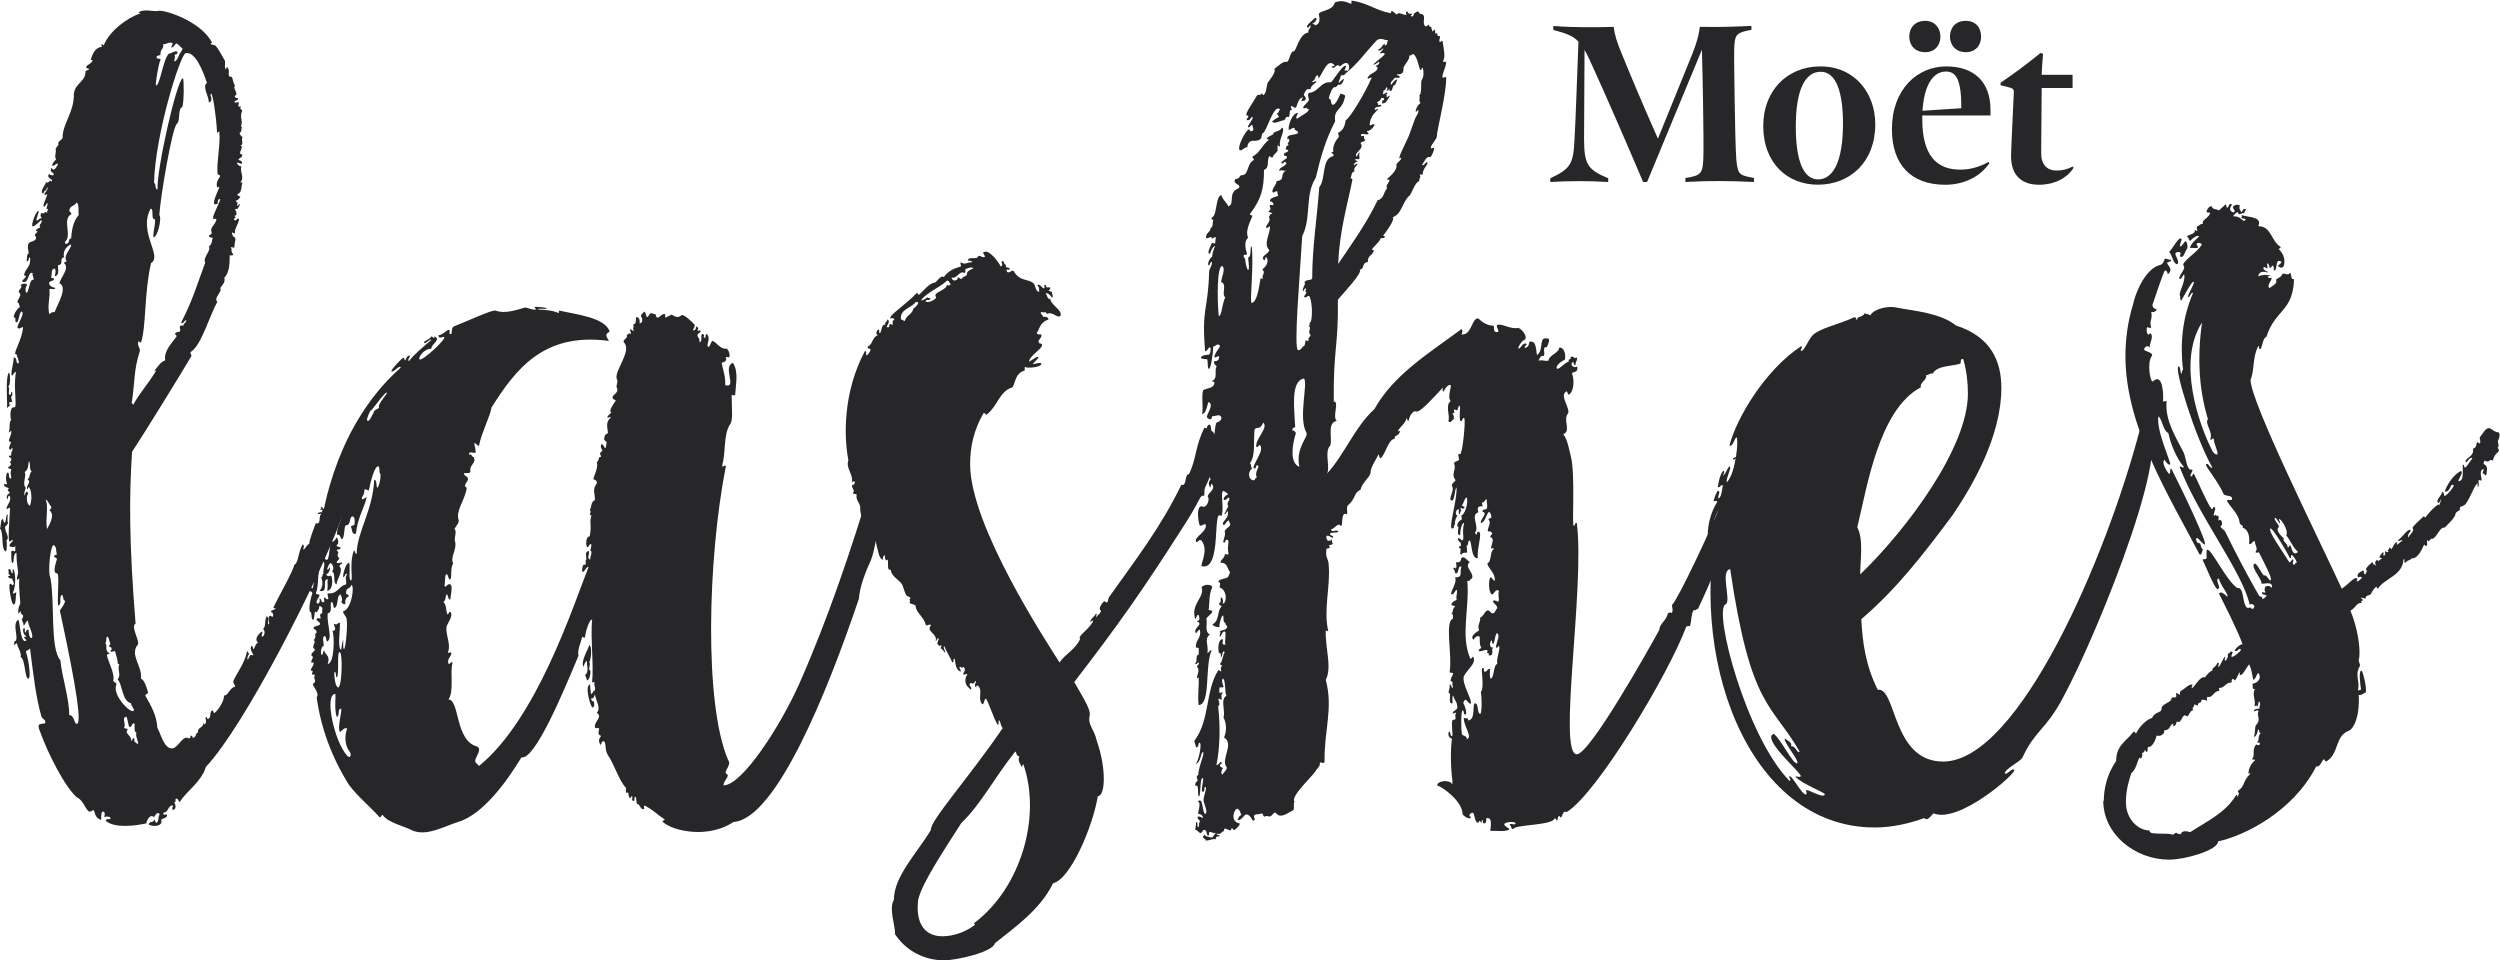<?xml version="1.0" encoding="UTF-8"?><svg xmlns="http://www.w3.org/2000/svg" viewBox="0 0 414.87 159.38"><defs><style>.d{fill:#27272a;}</style></defs><g id="a"/><g id="b"><g id="c"><g><g><path class="d" d="M1.07,89.66c.1,.29,.1,1.66-.1,1.86-.88-.29-.29-3.22-.98-3.81,.2-.49,.1-1.46,.39-1.56,.29,0,.1,.59,.39,.59,.2,0,.2-.98,.39-1.37,.29-.2-.1,.98,.2,1.46-.29,.2-.2,.49-.49,.49-.2,.88,.88,1.86,.2,2.34Zm55.76-4.1c-3.71,10.35-16.21,34.86-22.66,41.7-.78,2.54-3.12,3.91-4.3,5.76-.2,.29-.2-.49-.59-.49s.1,.68-.39,.59c.39,.59,.29,1.27-.2,1.27-.2,0,0-.59,0-.78-.98,.2-.59,1.07-1.56,1.27-.2,.59,.49,.1,.59,.39,.1,.49-.98,.59-.98,.78,.39,.98-1.17,1.27-2.05,.78-.1-.29,.29-.2,.29-.49,.2,.2,.49,0,.59-.29,.1-.1,.2,.49,.39,.49,.49-.2,.2-1.27,.59-1.37-.59-.78-.88,.59-1.07,.39-.49-.49-1.17,.49-1.17,1.07-1.76,.39-5.18,.88-6.74-.39-.1-.49,.78-.2,.78-.39,0-.39-.59-.39-1.07-.29,.2-.49,.1-.88-.2-.88s-.29,.78-.29,1.37c-.78-.2-.98-.78-1.17-1.46-.1-.39-.39,.1-.68,.1-.68,0-1.07-1.95-2.15-2.34-1.95-1.66-4.79-7.13-6.25-11.23-.59-1.56,.98-.68,.98-1.27s-.49-.39-.68-1.07c-.88-3.12-1.27-6.54-1.86-11.23-.1,.39-.59,.29-.68,.59,.49,1.46,.88,4.49,.39,4.49-.59,0-.49-3.32-1.27-3.61,.2-.78-.49-1.46-.59-2.25-.2,0-.29,.1-.39,.29-.2,0,0-.49-.1-.59,1.07-.1-.49-2.93,.68-3.61,.29,0,.29,3.32,1.07,3.52,.68,0-.1-.49-.1-.59-.1-.2,.59,0,.29-.29-.29,0-.68-1.07-.29-1.27,.29,.1,0,.49,.2,.78,.2-.29,.2-.59,.59-.49-.1,.29,.1,1.37,.39,1.37,.68-.2-.68-2.44-.49-2.83-.29-.29-.49,.68-.78,.78,.1-.59-.49-.98-.2-1.17,.49-.88-.49-.59-.2-1.17-.29-.1-.29,.29-.39,.39-.2-.29,0-1.37,.2-1.56s-.29-2.64-.1-4.3c-.2,0-.2,.1-.29,.2-.29,0,.1-1.07,.1-1.17-.1-1.07-.29-1.66-.29-3.32-.68,.1-.29,1.86-.68,1.66-.29-.1-.1-1.46-.2-1.76,0-.39,.59-.2,.59-.1,.29-.39-.1-.59,.2-.98-.29,.39-1.07,.2-1.07,0,0-.39,.49-.59,.59-.88-.2-.2-.39,.2-.59,.2-.29-.29,0-3.61,.1-5.57,0-.29-.59,.39-.59,.1,0-.59,.98-1.37,.49-2.15-.29,0-.2,.39-.29,.59-.39-.39,0-.88,.29-.98,.2-.39-.68-.39-.1-.78-.1-.29-.68-.1-.78-.59,0-.59,.2,.1,.49-.2-.29-.59-.2-1.86,.1-1.86,.39,0,0,.88,.49,.98,.29-.1-.2-.78,.1-1.46,.1-.2-.68-.1-.49-.49,.29,0,.59-.49,.39-.59-.39-.39,.2-.1,.1-.78-.1-.29-.29,0-.39-.39,0-.2,.39,0,.39-.2-.1-.59,.29-.68,.2-1.07s-.2,.29-.39,.2c-.59-.39,.59-1.37-.1-1.37-.39,0,.39-1.07,.29-1.76,0-.2-.29,.39-.39,.2,.2-.59,0-1.76,.39-2.05-.2-.1-.29-2.34,.49-2.05,.59,.1-.2-3.22,.29-5.86-.2-.2-.49,.59-.68,.59-.29-.39,.39-2.34,.29-3.03,.68,0,.29,1.07,.78,.98,.29-.1-.2-.78,0-.88-.59-.29,.2-.29-.49-.68-.29-.29,1.17-2.54,1.27-4.39,0-.29-.49,.39-.88,.1-.29-.39,1.27-2.34,.68-2.73-.39-.1-.49,1.66-.78,1.76-.59,.1,0-.78-.49-.78-.29-.1,.39-1.46,.98-1.76-.29-.29,0-.59-.39-.68-.2-.59,.88-1.17,.2-1.76-.2-.29,.78-.98,.29-1.07,0-.39,1.07-.49,1.07-.1-.39,.39-.29,1.17-.1,1.27,.39,0,.49-2.25,1.07-2.15,.39,0-.29-.88,0-1.07-.88-.59-.59,1.86-1.76,1.37-.1-.29,.39-.39,.59-.88,0-.2-.39,0-.29-.29,.2-.98,.98-1.27,.98-2.25,0-.1,.1-.59-.1-.59s0,.78-.49,.59c.1-.1,0-1.37,.39-1.27-.2-.78-.29-1.66,.2-1.86,.68-.2,1.37-.49,.78-1.17-.1-.2,.88-.68,.2-.68,0-.49,.78-.49,.68-.68-.29-.49,.49-.59,.2-1.17-.29,.29-1.17,1.17-1.46,1.07-.29-.29,.68-2.73,.98-2.54,.2,.1-.49,1.46-.29,1.56s.39-.39,.88-.39c-.29-.2-.29-.59-.1-.88,.59,.39,.39-.39,.98,0-.1-.39,.2-.39,.1-.68-.49,.49,0-.78,0-.88-.2-.1-.39,.39-.59,.59-.39-.2,.2-1.07,.49-2.05-.1-.2-.2,.2-.49,0,0-.29,.78-.98,.49-1.17-.1-.2-.1,.59-.29,.49-.29,0-.2,.39-.39,.49-.68-.2,.39-1.46,.49-1.86,.49,.29,.59-.59,.88-.1,.49-.49-.98-.49-.39-1.27,.29,.29,.78,.29,.78,.1,0-.49-.78-.29-.39-1.07,.1-.2,.1,.39,.49,.2,.1,0,.59-.68,.59-.88-.2-.29-.59,.39-.88,.29-.2-.2,.2-.68,.59-1.07-.39-.49,.1-1.17-.1-1.76l.49-.68c-.29-.59,.78-.78,.68-1.27,0-2.15,1.95-4.2,1.86-7.13,.2-1.86,1.95-1.95,1.95-3.81l.59-.29c.1-.2-.49-.1-.49-.29,0-.49,.78-.49,1.07-1.17,0-.2-.29,.1-.29-.2,.2-.68,.68-2.05,1.86-2.05-.1-.1-.1-.29-.1-.49,.2,0,.2,.2,.39,.2,.88-2.25,3.71-4.49,6.05-5.27,.1-.1-.49-.1-.29-.2,.98-.59,2.34-.1,3.22-.2,.59-.39,7.13,1.56,8.98,5.27-.68,.29,.29,.29,.59,.49,.29,.29,.98,1.46,1.46,2.34,.29,.39-.1,.98,.2,1.56,.2,.1,.1-.39,.2-.39,.78,.59-.2,1.66,.78,1.66,.2,0,.2,.98,.59,1.46-.49,.39,.68,1.37,0,1.66-.2,.1,.1,.49,.49,.39,.1,.39-.49,.39-.59,.59,0,.29,.39,.1,.68,.1,.2,.1-.39,.98,.39,.68-.29,.68,.2,.39,.2,.78-.49,1.07,.2,1.56-.2,2.54,0,.1,.2,.1,.2,.1-.29,.49,.1,.59-.39,.98-.1,.2,.2,.49,.49,.78-.39,.2,.29,1.27-.39,1.27,.78,.39-.68,1.37,.29,1.56,.2,.49-.68,.59-.59,.88,0,.1,.59,0,.59,.59-.1,.2-.88-.29-.88-.1,.1,.29,.39,.59,.78,.59-.39,.78,.59,1.86-.2,2.64,0,.1,.29,0,.39,0-.29,.39,0,1.76-.88,1.95,0,.29,.29,.39,.49,.39,0,.2-.49,.78-.78,.68,.1,.2,.2,.39,.29,.29,.1,.2-.1,.2,0,.59,.29,.1,.1-.39,.39-.29,0,.29-.2,.68-.39,.68,.29,.39-.29-.1-.39,.29,.2,.1,.49,.98-.1,.98,.39,.39,.1,.2-.1,.59,0,.1,.2,.1,.2,.2,.29,0,.2-.39,.68-.29-.1,.88-.78,1.66-.68,2.25,0,.39-.29,0-.49,0,0,.29,0,.59,.49,.88,.2,.29-.1,.78-.1,1.46,0,.39-.29,.1-.59,.1,.29,.68-.1,.68,.39,1.17,0,.29-.39,.2-.59,.2,0,1.27,0,2.83-.88,3.71,.2,.88-.39,1.17-.68,1.76,.39,.59-1.17,1.56-.49,2.25-1.27,2.25-2.64,7.23-4.39,8.3-.2,.2,.1,.39,.1,.68-1.95,3.32-7.62,12.5-9.86,15.92-.49,7.52-.49,15.14,.59,28.52-.88,.39,.68,2.73,.39,3.42-1.46,1.76,.78,3.61,.49,5.66,.68,.39,.88,1.37,1.17,2.25,.1,.39-.59,.29-.39,.68,.88,1.56,1.86,3.22,1.95,5.27,.59,.98,1.07,3.42,2.44,3.42,1.07-.1,1.76-2.34,2.83-1.66,.2-.1,.29-.2,.2-.49,.2,0,.39,.1,.39,.39,.68-.1,.39-.78,.88-.88-.1-.98,.88-.68,.88-1.56l.2,.2c.49-.29,.1-.88,.2-1.17,.39-.2,.1,.29,.39,.29,.59-.29,.2-.98,.59-1.37,.2-.2,.29,.1,.39,.39,.29,0,1.76-1.86,1.66-2.93,.68,.1,.98-1.37,1.86-1.46,0-.39-.39-.49-.29-.98,.49-1.17,1.95-3.03,2.25-4.88,.29-.1,.1,.49,.49,.39-.29,.1-.49,.59-.39,.98,.39-.29,.2-1.07,.98-.68-.29-.78-.68-1.07-.29-1.66,.29,.2,.1,.49,.29,.59,.29-.29,.29-.88,.78-1.07-.88-.68,.49-1.86,.68-1.86,.1,.39-.29,.68,0,.88,.49-.2,.49-1.17,.1-1.27,.59-.39,.2-1.66,.68-2.15,.39,.29,0,1.27,.29,1.37,.29-.1-.49-1.37,.39-1.46-.1,.1,.2,.2,.29,.2,.1-.1,.1-.78-.29-.78-.2-.29,.68-.39,.78-.59-.1-.1-.39,0-.39-.1,0-.39,3.61-6.64,3.42-7.13,.78-.29,.68-2.34,1.46-3.42,.39,.29,0,.59,.1,.88,.39-.2,.49-.78,.98-.98-.1-.39,.88-2.93,1.07-3.42,.98,.29,.39-1.17,.88-1.46,0-.29-.29,.1-.59-.1,.2-.2,.49-.39,.78-.2-.1-.2,0-.39,.1-.39-.2-.2-.29,0-.49-.1,.1-.1,.49-.29,.1-.39,.2-.29,.39,.2,.49,.29,.39-.29,.88-2.05,.68-2.34,0-.49,.49-.49,.2-1.07,.29,.2,.39-.2,.49-.39,.2,.1,.2,.39,.49,.39-.1-.49,.59-2.15,.29-2.34,.29-.39,.49-.2,.88-.2,.1-.29-.39-.59-.1-.49,.29-1.07-.2,.1-.39-.2,0-.49,.68-2.73,.98-2.93,0,.2,.29,.2,.29,.49,.2,.1,.1-.1,.1-.29,.29,.29-.39-4.2,2.25-4,2.05,0-.78,8.59-2.93,14.55ZM1.46,61.83c.29,0,.29,2.34-.1,2.25,.39,.59-.1,.78,.2,1.46,.29,0,.29-.2,.29-.49,.39-.1,0,.49,.29,.49-.49,.29-.2,.59-.1,1.17h-.49v.49c.49-.2,0,.2-.39,.49,.1-1.07-.29-4.79,.29-5.86Zm.78,38.48c-.39-.1-.88-3.32-.59-3.42s.29,.29,.49,.2c.39-.29-.1-.68-.1-1.07-.39,0-.59-.1-.68-.29-.1-.29,.49,0,.29-.39-.39,.29-.1-.59-.29-.78,.49-.49,.39,.49,.68,.59,.2-.1-.1-.68,.2-.68,.39,.78,.39,2.83-.1,3.91,.1,.39,.29-.2,.59,0-.2,.49,0,1.95-.49,1.95Zm2.34-20.8c.49-.29,.2-.88,.68-1.27-.49-.29-.1-1.56-.49-1.66-.1,.59,0,1.27-.68,1.76,.39,.59-.49,1.86,.2,2.64-.1,.2-.39,.98-.2,1.27,0-.2,.29-.68,.29-.68,.2,.1,.39,.29,.2,.49-.2,.29-.2,1.66,.39,1.86,.29-.78,.39-2.05-.1-3.03-.39-.2,0,.39-.39,.2-.1-.68,.78-1.07,.1-1.56Zm3.22,8.3c.49-.88,1.37-2.44,.39-3.12,.2-.2,.39-.29,.29-.68-.29-.1-.59-1.17-.88-1.07,.49,1.37-.1,3.03,.2,4.88Zm.39-35.64c.2-.29,.49-.39,.88-.39,.49-1.37,2.25-4.1,.78-4.79,.29-1.07,1.76-2.54,.78-3.32,0-.29,.59-.2,.39-.39-.59-.88,.88-2.05,.78-2.73-.49,.2-1.46,.88-1.17,2.15-.88,.2,0,1.17-.88,1.27-.39,0,.39,1.76-.68,1.86,.1-.39,.29-.98,0-1.27-.68,.1-.39,.98-.59,1.46,0,.2,.39,0,.49,.29,0,.29-.49,.29-.78,.49-.2,.59,.49,.88,.98,.98-.1,.49-.98-.1-.98,.29,.2,1.17-.39,2.54,0,4.1Zm1.76,49.12c.2-.29,1.07-1.46,.78-1.66-.29,.2-.2-1.07-.49-.88-.49,.29,.1,1.56-.59,1.76-.2-1.66,.29-5.37-.2-5.37-.78,0-.2-1.66,0-2.34,0-.29-.49-.2-.49-.59,.2,0,.29-.2,.49-.2-.2-.49,0-1.37-.59-1.56-.49,.2-.98,4.49-.49,5.47,.78,4.3-.1,11.62,1.66,13.67,.2,2.54,1.46,6.25,1.46,9.08,.88,0,.78,1.46,1.27,1.46,1.17-.1-1.46-12.4-2.83-18.85Zm3.12-65.63c-.1-.39,.1-1.95-.39-2.05-.2,.59-1.17,.49-1.17,1.37,0,.2,.49,.39,.29,.59-1.56,.88,.29,3.61-1.07,4.59,.1,0,.1,.1,.1,.29,.88,.1,.39-.88,.98-.88,.1-1.56,.39-2.93,1.27-3.91Zm6.25,77.93c-.78,1.66,2.25,4.79,2.83,4.39,.29-.29-.39-.68-.39-1.27-1.56-.39-1.37-3.03-2.25-4,.68-.68-.1-1.66,.29-2.44l-.29-.2c.1-.39-.2-1.07-.39-1.95-.1-.29-.78,.39-.78-.2,.29,0,.1-.29,.2-.39-.2-.2-.39-.1-.49-.39,.29,0,.2-.29,.29-.39-.2-.1-.29-1.27-.59-1.07-.2,.1,0,.88-.29,.98,.49,.68-.2,1.17,.68,1.76,.2,.2-.49,0-.39,.39,.29,1.17,1.27,2.93,1.07,4-.2,.39,.59,.39,.49,.78Zm3.61,9.77c0-.39-.49-1.27-.29-1.76-.59-.29-.1-1.37-.39-1.56-.39-.1-.39,.78-.78,.59-.2-.2-.29-1.66-.59-1.76,0,.29-.29,.1-.29,.29-.1,.49,.29,1.27,0,1.56,.2,.39,.59,0,.59,.39-.59,.59,.68,.98,.59,1.76,.2,.29,.2-.49,.39-.39s.2,.29,.1,.49c.2,.2,.49,.59,.68,.39Zm.29-65.14c-1.07,3.32-.78,4.88-1.37,8.69,.2,0,.2,.39,.29,.2,1.27-2.25,2.34-3.22,3.81-5.66-.1,.1-.29,.1-.29,0,.68-.78,.98-1.37,1.76-1.66-.29-1.56,1.17-2.93,1.86-3.91,.1-.39-.29-.2-.2-.59,.2-.2,.59-.2,.78-.29,.2-.29-.29-.88,.2-.98h.39c0-.39,.39-.39,.49-.88-.49,0-.49,.78-.88,.39,1.95-3.81,2.44-5.76,4-9.96-.49-.78,1.07-2.05,.59-2.64,.68-.59,.39-.88,.68-1.46-.39-.1-.59,0-.68-.39,.2-.1,.49-.2,.49-.49-.39-.88,.49-1.07,.78-2.15,0-.29-.59,0-.59-.2,0-.68,1.46-3.22,1.17-3.22-.39,0-.39,.59-.39,.88-.1-.2-.49,.2-.59-.1-.1-.59,.49-1.76,.88-2.73,0-.29-.29,.29-.39-.1-.2-.68,.29-1.37,.49-1.66,.1-.39-.39-.2-.39-.49-.2-1.86,.49-4.79,.29-6.93,0-.29-.39,.39-.39,0-.1-2.34-.68-6.35-.98-6.35-.39,.2,.59,1.17-.39,1.46,.1-.88-1.17-2.73-.29-3.22-.88-2.64-2.05-5.18-3.52-4.98-.88,.1-5.08,13.48-5.27,21.58,.39,0,.1,1.07,.59,1.07-.2-3.22,3.22-18.36,4.2-18.46,.2,0,.2,4-.1,4.79-.78,.2-.29,2.34-.88,2.73-.78,.59-2.73,12.01-2.93,15.14,.49,.68-.39,3.91-.98,3.71-.1-.98,.59-3.03,.1-3.03-.49,.1,0-1.95-.59-1.66-2.05,3.91,2.05,7.81,.1,8.98-1.17,5.08-.78,10.45-1.66,13.18-.1,.2-.39-.49-.49,0-.1,.68,.39,.98,.29,1.37Zm2.64-44.04c.68,.2,1.17-4.3,2.15-5.27,.59-.1,1.37-.78,1.46-.1-.1,.29-.49,.1-.49,.39,.2,.29-.2,.88,0,.98,.29,0,.59-.68,.68-.88,.1-.49,.78-1.07,.59-1.27-.39-.29-.88-.98-1.07-.78-.2,.29-.59,.78-.78,.59,.1-.29,.39-.68,.2-.68-.49-.29-.98,.2-1.56,.2,.29,.68-.59,.88-.39,1.76-.29,.1-.68,.1-.68,.39,.1,.39,.68,.1,.68,.39-.29,.39-.88,3.91-.78,4.3Zm14.36,16.02v0Z"/><path class="d" d="M109.96,136.34c-.1-.2,.49-.2,.29-.39-1.46-.98-1.76-1.46-3.22-2.25-.39,0,.1,.59-.29,.59-.49,0-.49-.78-.98-.88-.2,0-.1-.98-.29-1.17-.29-.2-.1,.68-.29,.68-.39,0-.29-.39-.2-.68-.39-.29-.29,.39-.49,.2-.29-.49-.1-.59-.29-.98-.39,.49-.39-.49-.29-.68-1.17-1.17-1.95-3.91-3.03-5.47-.59-.88-.2-2.25-.78-2.34-.2,.1-.39,.49-.39,.68-.78-.98,.2-1.46,0-1.56-.39-.1-.49-.39-.29-.98,0-.68-.59,0-.68-.39-.2-1.07,1.37-1.66,.29-2.44,.78-.78-.2-2.05-.29-3.03-.2,.29-.1,.68-.68,.68,.1,.29,.2,.49,.49,.49,.1,.49,.1,.88-.2,.98-.29,.2-1.46-3.81-.39-3.81-.1,.29,.1,1.17,.1,1.56,.39,0,.29-.59,.59-.49,.29-.59-.1-.59,0-1.37,0-.29-.39,.1-.39-.1,.29-2.93-.29-7.32,0-10.35-.39-.2-1.07,1.86-1.17,2.83,0,.29-.29,.1-.49,0-.1,.78-.88,2.25-.59,3.12-2.44,5.86-7.23,17.38-9.47,16.89-2.44,4-6.35,9.47-10.55,10.74-2.25,.68-4.98,2.34-7.42,1.46-1.37-.78-4.1-1.27-5.08-2.64-.2-.1-.29,.68-.59,.29-1.46-1.66-3.52-3.32-4.98-5.27-2.83-4.49-4.69-9.47-5.37-14.55,.59-.68-.88-2.05-.59-2.25,.78-.49-.1-.78,.29-1.37,0-.29-.49,0-.49-.29,.1-.29,.29-.59-.2-.49,0-.39,.49-.88,.49-1.17,0-.49-.39,.1-.39-.29,0-.49,.59-.78,0-1.07,0-.59,.59-.59,.59-1.07-.78-.2,.39-1.27-.2-1.46,.68-.88-.1-.78,.49-1.27,0-.68-.49-.39-.49-.78s1.07-.29,1.07-.68c-.1-.39-.59-.49-.59-.68,0-.29,.29-.29,.59-.2,.29,0-.2-.49,.1-.78,.49,0,.1-.68,.29-.78,.1-.2-.39-.68-.59-.39,.2,.2-.2,.59-.39,.98l-.2-.2c-.2,.1-.1,1.37-.39,1.37-.39,0-.1-1.46-.49-1.27-.29-.59,.1-2.34,.39-3.12-.1-.39-.39-.29-.49-.39-.1-.29,.2-.29,.1-.59,.29-.1,.2,.2,.39,.2,.39-.78,.1-1.95,.49-2.73-.1-.49-.39-.2-.49-.49,.2-.39,.98-.49,1.46-.59-.78,1.27-.29,3.12-.88,4.59,.1,.29,.49,.1,.59,.29,.1,.29-.78,1.07-.39,1.37,.2,.2,.59-.2,.39-.78,.39-.1,.2,.78,.68,.59,.29,.1,0-.49,.1-.68,.2-.29,.2,.29,.59,.2,.29-.1-.1-.59,0-.98,1.66,.2,1.86-1.27,3.03-1.46,.2-.78-.29-.88,.2-1.76-.39-.2-.29,.59-.68,.49,0-.59,.49-2.34,.98-2.34,.29,0-.1,2.93,.29,2.93,.49,0-.29-2.54,.49-4.88,.2-.39,.2,.59,.49,.49,.1-3.81,2.64-7.03,2.93-12.3,.59,0,.2,1.46,.59,1.27,.29-.49,.68-2.25,.29-2.44,0-.2,0-1.07-.2-1.07-.59-.1-1.27,2.34-1.56,3.91-.1,.39-.59-.49-.78,.1,.1,.59-.39,.98-.39,1.27,0,.59,.78-.39,.78-.1-.29,1.46-1.56,3.52-1.76,5.96-.78,.39-.59-.98-.88-1.07,.1-.2,.29-.29,.59-.29,.1-.29,.2-1.46-.29-1.46-.59,0-.2,1.46-1.07,1.46-.39,0-.2,2.25-.68,2.25-.29,.2-.1-.78-.78-.68-.29-.78,.98-3.03,.78-3.52-.2-.39-.39,.88-.78,.68-.2-.39,.59-1.17,.88-2.05,0-.29-.59,.1-.59-.39-.2-.2,.39-1.07,0-1.07-.98-.2,.2,3.32-1.37,3.42-.49,.1,.59,.88-.2,.68-.49,0-.2,.68,.49,.88,0,.39-.59,.88-.78,.68-.39-.39,.1,.88,0,1.86-.49,.29-.29-.78-.49-.78-.2,.29-.39,.98-.39,1.37,.39,.49,.49-.49,.88,0,0,.88-1.56,1.56-1.66,.98,.98-12.01,5.66-23.34,13.77-30.47-.2-.59-1.27,.98-1.56,.59-.1-.2,1.76-2.25,2.05-2.25,.1,0,.1,.59,.29,.39,.1-.29,.39-.88,.78-.68-.1,.29-.49,.68-.2,.88,.68-.98,2.44-2.44,3.71-3.52-.2-.29-.88,.68-1.17,.49-.29-.29,.98-.59,1.07-.98,.2-.29,.59,.39,.59,.1,0-.49,.29,.1,.49,.1-.1,.78-.98,1.07-.98,1.76-1.07-.1-2.25,1.37-1.95,1.76,.49,.29,4.39-3.32,4.1-3.71-.2-.2-.88,.49-.98-.29,.88-.1,1.46-1.07,1.86-.88,.1,.2-.2,.68,.2,.68,.29,0,0-.98,.49-1.27,2.25-.88,6.45-2.83,6.93-2.64,1.56,.59,3.42-.1,4.88-.49,.29-.1,1.27,.49,1.86,.29,0-.2-.39-.2-.2-.39,.1-.1,1.95,.1,1.95,.2,0,.29-1.46-.1-1.46,.2,1.07,.1,2.34,.1,3.42,.59,.2,0-.1-.39,.2-.39,2.34,.59,7.62,1.07,8.3,3.52-1.46,.49,.59,1.86-.49,1.46-10.55-1.27-15.14,4.79-19.14,11.13-.1,1.17-1.66,4.2-2.05,6.25-.1,.39-.68-.68-.78-.29,0,.29,.29,1.17,.2,1.46-.2,.29-1.17-.39-1.07,.39,.49-.29,.39,.49,.88,.39-.2,.29,.1,.29,0,.59-.2,.68-.78,.88-.68,1.76,.1,.39-.68,.29-.98,.29-.29,.39,.49,.49,.59,.88,.1,.59-.98,1.17-.2,1.56-.2,1.86-1.86,3.81-1.37,5.27,.2,.49-.39,1.07-.68,1.56,.49,.39-.1,1.56,.1,2.05,.39,1.37-.88,2.64-.29,3.71-.59,.68-.1,2.64-.59,2.64-.2,0-.29-.88-.49-.88-.39,0-.2,1.37-.39,1.86,.2,.59,.39-.29,.88-.2,.59,.1,.2,1.56,.1,2.54-.39,.1-.39-.88-.59-.88-.2,.2-.2,1.27-.59,1.27,.59,.49,.39,1.27,.68,2.05,.29,.1,.2-.49,.49-.39,.59,.49-.39,1.86-.59,2.34-.29,1.37,.78,2.93,.2,4.39-.1,.2,.59-.2,.59,.2-.1,.49-.78,.98-.49,1.66,.2,.29,.29-.39,.68-.2-.49,1.86,.29,4.69-.68,6.15,1.86,0,1.07,6.93,4.79,7.81,.98,.68-.88,2.15-.2,2.73l.49,.49c9.57-7.81,15.62-26.56,18.16-33.01-.39-.2-.88,1.37-1.07,.59,0-.39,.1-1.07,.39-.98,.49,.1,0-.59,.29-.78,.1-.49-.29-1.27,.29-1.46s-.39,1.37,.39,1.37c-.1-.49,.49-1.07,0-1.56,.1-.29,.29-.98,.1-.98-.39,0-.29,.59-.59,.49s-.29-1.86,.39-1.76c.39-1.86-.1-2.15,.29-3.52-.68,0,.2-.49-.29-.88,.39-.49,.1-1.27,.88-1.66,0-1.17-.49-1.66,.29-2.73,.1-.29-.1-.59-.49-.68-.29-.1,.88-1.95,.49-2.83,.49-.39,.2-.98,.68-.88,.1-.29-.2-.39-.1-.68,0-.2,.49-.2,.29-.59-.29-.29-.2-.88,0-.88,.2,.1,.39,.49,.49,.68,.29-.1,.2-.78,.29-.98-.29-.49-.49-.1-.39-.78,0-.2,.2-.68,.59-.68,0-.88-.49-1.86,.49-2.64,0-.2-.49,0-.49,.1-.29-.29,.39-.68,.59-.98-.59-.1,.39-1.46,.68-1.86,.1-.29-.29-.1-.49-.49-.1-.59,.98-.78,.78-1.56-.39-.49,.29-1.07-.1-1.66-.39-1.37,2.64-4.69,1.17-6.05-.2-.49,.78-.59,.49-1.27,.49,.1,.2-.49,.59-.1,.29,0-.1-.59,0-.78,.2-.1,.49,.49,.59,.2-.29-.49,.1-.29-.1-.98,.59-.2,.39-.68,.49-1.27,.59,.1,.59,.49,.59,1.07,.59-.1,.49-.88,.2-1.17,0-.39,.39-.49,.49-.78,.39,.1,.29,.59,.49,.88,.29,.1,.29-.39,.59-.59,.49-.1,.39,.2,.78,.1,.2,.1,.1,.59,.39,.59,.49,0,.59-.59,1.17-.59,.29,0,0,.68,.2,.59l.98-.49c.68,.39,1.07,.59,1.66,.1,.29-.2,1.56,.88,2.15,1.56,.1,.2-.1,.68-.29,.88,.2,.29,.68-.2,.49-.59,.78,.29,.2,.59,.29,.68s.39,0,.49,0c.2,.39-.49,.39-.49,.78,0,.49,.49,.49,.29,1.17,.68-.1,.1-.98,.49-1.37,.2-.1,.49,.39,.2,.49,.49,.59,.29-.49,.49-.49,.88,.59-.1,1.76,.29,2.15,.29,.1,.49-.88,.68-.98,.59,0,1.27,1.37,2.25,1.27,.39-.1,.78,.98,.59,1.37-.2,.29-.49-.2-.59,.1,.29,.49-.2,.78-.68,.88,.2,1.17,.68,2.25,.59,3.71,2.05,.59-.49-3.03,1.27-3.71,.98,1.46,.49,3.42,.39,5.27-.1,.39-.59-.2-.59,.2,0,2.15,.29,4.1-.29,4.79-1.07,1.56-.68,4.69-1.27,6.74-.1,.59,.59-.29,.59,.2-3.03,15.43-3.61,39.45,.39,48.73,.68,.88-.98,1.95-.2,2.34,.49,.29-.49,.98-.59,1.86,3.12,0,9.47-9.86,12.6-16.89,4.88-11.04,8.59-22.27,11.82-32.81,.1,0,.1,.1,.2,.1-.39-.68,.68-1.66,.49-2.73,.68-.59,.49-1.46,.68-2.64,.68,.1,0-.88,.59-1.56,.98-1.27,0-3.42,1.46-3.42,.49,0,.39,.88,.2,1.17,.29,.1,.29,.49,.78,.2,1.46,.98-.49,2.93-.39,5.96-.49,0-.59,.2-.88,.39,.88,.68-.39,1.56,.1,2.64-.78,.78-1.37,1.86-.88,3.03-1.56,2.44-.98,5.47-2.25,9.08-1.07,2.34-1.86,4.49-2.05,6.54-5.27,15.62-13.77,36.52-20.8,37.01-1.56,1.07-3.71,1.66-5.86,1.66-1.95,0-4.49-.49-5.86-1.66Zm-56.64-40.53c.29-.1,.1-.59,.39-.59-.29-.39,.59-1.95-.29-2.15-.29,.1-.68,.1-.78,.39-.59-.1-.2-.59-.1-.88,.29-.2,.39,0,.88-.29,.39-.1,.49,.78,.88,.59s.39-2.83,.68-2.93c.78-.1,.78-.98,.98-.68,.1,.1,.39,1.07-.1,1.17-.1,.29,.59,.39,.68,.39-.1,.59-.59,.2-.68,.49,.68,.49-.2,.68,.39,1.27,.2,.1-.29,.49-.39,.68,0,.39,.78,0,.88,.1,.39,.2-.88,.29-.2,.88,.2,.98-.68,1.95-.68,2.73-.68-.2-.1-1.95-.78-2.15,.49-.39,.1-1.27-.2-1.37-.29,0-.49,.68-.59,.98,.1,.29,.39-.2,.39-.29,.29,.1-.2,1.17-.49,1.07-.1,.39,.39,.49,.68,.29,.29-.1,.59,2.44-.59,2.54,.2-.59,0-1.46,.1-1.95-1.07,.1,.29,2.34-1.37,1.95,.59-.59,.59-1.46,.29-2.25Zm1.86,8.89c.98-.1,0-1.07,.29-1.17,.59,.29,.49-.2,.88-.2,.29,.1-.49,4.39,.29,4.49,0-.39,.2-1.37,.29-1.66,.1,.29-.1,1.56,.2,1.56,.29-.68,.59-4.1,.39-4.98,0-.49-.59-.78-.59-1.27,1.46-.39,1.95-4.39,1.37-4.39-.2,.78-.88,.29-.88,1.37,0,.2,.39,.1,.49,.49-.49,.2-.68,.68-.59,1.17-.1,.39-.59,0-.68-.2,.29-.49,0-.88-.1-1.27-.78,.2-.29,2.05-1.07,2.25-.2,0-.1-1.07-.49-.98-.29,.39,.29,1.76-.59,1.86-.2,1.86,.88,4.2-.1,4.69-.2,0-.1-1.07-.49-.88s0,1.27-.1,1.66c-.39-.1-.59,1.27-.29,1.46,.2,0,.2-.68,.39-.78,.1,.78,1.07,.78,.59,2.25,1.07,0,1.17-4.49,.78-5.47Zm2.83,20.02c-.78-.98-.88-2.64-.39-3.81-.39-.29-.98,.39-1.17,.59-.59-.68,.49-3.91,.1-3.91-.59,.1-.1,1.27-.68,1.37-.49-1.56,0-3.81-.29-3.81-1.76,.29-.1,7.81,1.95,10.16,.59,.78,.88-.1,.49-.59Zm-1.66-16.5c-.49,0,0,4.1-.49,4.2-.2-.29,0-.98-.39-.88,0,.98,.2,2.54,.68,2.54,.59-.1,.78-5.86,.2-5.86Zm5.57-39.55c.2-.98,1.07-.68,.98-1.17-.29-.39,1.66-2.44,1.27-2.34-.39-.1-2.34,2.93-2.73,3.03-.49,.98-.68,1.66-.39,1.66,.39,0,.68-1.07,.88-1.17Zm35.25,43.26c.59-.39,.2-1.76,.2-2.25-.29,.1-.49,.78-.49,.98-.68-.78,.88-3.12,.88-3.61,.59,.1,.29,2.73,0,2.83,.39,.2-.29,1.37,.2,1.37,.1,.39-.1,1.66-.59,1.66,0-.59-.39-.78-.2-.98Z"/><path class="d" d="M148.54,154.99c0-1.56-1.07-4.2-.2-5.66,0-3.91,3.81-7.71,6.15-11.62-.2-1.46,6.25-8.59,11.91-16.89-.39-.39-.39-1.27-.59-1.27s0,.78-.2,.78c-.68-.88-1.76-4.49-2.05-4.39-.29,.2-.29,1.17-.59,.88-.78-.98,.2-2.25-.68-3.03-.2-.1-.29,.1-.29,.2-.59-.1,.2-.98-.1-.98-.1,0-.29,.59-.59,.39s-.59,.2-.29,.49c.2,.2,.29,.88-.2,.29-.88-.68-.68-1.76-.29-2.25,.1-.2-.59,0-.59,.1-.29-.39,.39-.59,.1-1.17-.2-.49-.39,.29-.59-.2-.59,0,.1,.49,0,.78-1.07-.2-.88-2.15-1.07-2.15-.29,.1,0,.78-.39,.59-.2-.68-.88-1.56-1.27-2.64-.39,.1,.29,.88,.1,1.07-.29-.2-.39-.68-.68-.68-.2-.1,.29-.49,0-.59-.39,.39-.29,0-.59-.2,0-.39,.29-.68,.2-.88-.29-.2-.2,.39-.49,.39,.39-1.17-1.66-1.56-.78-2.54-.1-.49-.78,.29-.88-.2-.29-1.27-1.66-1.95-1.66-3.12-.39-.29-1.17-.29-.98-.59,.2-.2-.2-.39,.1-.59,.1-.2-.1-.2-.49-.39s-.59-1.37-.88-1.95c-.39-.68-1.86-1.37-1.86-2.44-.68,.29-.39-1.17-.49-1.56-.1-.29-.1,.1-.29,0-.2-.2-.2-.49-.2-.78-.1-.2-.49,.39-.29,.68-.78,0-.88-1.95-1.27-3.03-.1-.29-.1,.29-.29,0-.68-1.37-2.34-3.71-2.25-5.66,0-.68-.78-1.17-.59-2.05,0-.29-.68,0-.59-.39,.49-.39-.78-1.17,.2-1.37,0-.2,.2-.29,0-.49-.1-.1-.49,.29-.39,0,.2-1.17-1.07-2.25-.59-3.52-.78-3.91-.88-11.33,2.73-18.07,.39-.2,.1,.68,.29,.68s.88-.98,.59-1.07c-.2,0-.49-.1-.39-.39,.88-.39,.68-1.56,1.66-1.86-.49-.29-.1-.88,.1-.98,.29,.1,0,.49,.2,.59,.39,0,.2-1.56,.98-1.37-.29-.39,.29-.39,.29-.88,.68,.29-.2,1.17-.1,1.27,.2,.1,.59,0,.39-.2,.2-.68,.49,0,.59-.2,.1-.29-.2-.68,.29-.78-.1-.59-.68-.1-.68-.29-.1-.59,2.93-2.54,4.3-4.1,.29-.29,.29,.29,.49,.2,.78-.68,1.66-1.95,2.73-2.05,.29-.29,.98-1.27,1.37-.88,.88-1.17,1.86-1.46,2.83-1.76,.1-.2-.2-.59,0-.68,.78,.49,1.07-.1,1.86,0-.1-.39-.29-.2-.68-.29,0-.78,1.56-.1,1.66-.68,.29-.39,.78,.39,1.17,0,0-.2-.59-.68-.1-.78,.88-.29,2.25,1.56,2.73,2.44,.49-.29,0-.39,.2-.88,.29-.29,.29,.68,.68,.59-.29,.68,.59,.29,.59,.68s-.68-.2-.49,.39c.29,.59,.88-.39,1.17,0,.98,1.76,2.34,1.17,3.32,2.05,.2,.1,.29,1.37,.88,1.37,0-.2,.1-.88-.29-.98,.2-.68,.88,.49,1.07,.39,.39,0-.29-.78,.39-.49-.1,.59,.39,.2,.68,.39,0,.29-.1,.39-.29,.39,.1,.2,.39,.29,.59,.29-.1,.39,.2,.59,.1,.88-.2,.29-.59-.88-1.17-.59,.29,.29,.29,1.07,.78,.88,0,.98,2.15,1.95,1.66,2.83-.49,.49-1.37-.88-2.25-.29,0-.59-.68-.1-.88-.39-.39,.29,.29,.49,.29,.88,.39-.2,.88,.1,.88,.39-1.37,.49-1.37,1.27-1.95,2.25,.2,.49,.78,0,.78,.39,0,.49-.59,.78-.49,1.07,.1,.49,.59,.1,.59,.59-.1,.68-2.15,1.76-2.15,2.73,.78-.49,1.46-1.07,1.56-.68-.2,.29-.59,.59-.98,1.07,.68-.1,1.46-.39,1.46,0-.2,.59-2.54,.68-2.64,.49-.29-.2,0,.59-.2,.59-1.76,.49-1.46,2.73-2.15,2.83-1.95,.68-2.25,2.93-4,4.39-.2,.29-.39-.29-.59-.2-1.66,2.83-2.25,5.66-2.25,8.5,0,10.25,12.7,29.49,14.84,32.91,.88-1.37,2.64-2.15,3.42-3.91-.49-.49,1.37-1.46,2.15-2.93-.1-.39-.29,.29-.49,0,.2-.49,.68-.78,.98-1.27,.29,.1-.1,.39,0,.59,.29-.39,.88-.68,.78-1.17-.59-.1,.49-1.66,.68-1.46,.59,.59,.49-.39,.68-.68,4.59-6.45,8.59-11.62,12.01-18.65,.98,.29,.49-1.86,1.27-1.76,1.27-2.64,.98-4.49,2.54-7.71,4.98,.78,.39,10.55-3.61,16.6-6.74,10.55-10.74,16.21-17.97,25.59,1.86,3.22,2.83,4.79,2.54,5.66-.29,1.56,.78,2.15,1.17,4,1.66,4.69,1.46,9.28,.2,9.28-.78,4.88-4.49,13.77-7.42,14.45-2.15,4.39-6.25,7.23-9.67,9.96-.29,1.46-6.35,2.83-8.4,2.83-3.32,0-6.35-1.56-8.2-4.39Zm3.03-103.81c.49-.2,1.07-1.07,.68-1.07-.1,.29-.2-.2-.29,0-.59,.98-2.73,1.17-2.44,2.93,.39-.1,.49,.49,.68,.1,.2-.78,1.27-1.07,1.37-1.95Zm10.16,102.34c.2-.1-.29-.29,0-.39,7.62-5.76,11.13-17.48,8.11-26.27-.29-.1,0,.49-.39,.29-.2-.68-.59-.78-.29-1.66-.59,0-.39-.59-.68-.78-3.71,4.69-5.57,8.59-8.98,11.91-2.73,4.3-6.54,9.96-7.13,12.7-.49,4,1.17,6.05,4,6.05,1.86,0,3.81-.68,5.37-1.86Zm-6.45-104c.2-.39-.2-.29,0-.68s1.86-.88,1.86-1.56c.29,.1,.59,.2,.59-.2-.2-.2-.39-.68-.59-.49-1.27,1.17-3.32,1.95-4.3,3.22,.2,.2,.98-.39,1.07-.49,.1,.29,.39,0,.49,.2-.1,.39-.49,.2-.68,.29-.2,.2-.1,.29,.1,.29,.39,.1,1.07-.2,1.46-.59Zm5.18-4.1c0-.49,.88-.78,1.07-.88-.2-.29-.78-.1-1.27,.1-.2,.1,.1,.39-.2,.68-.78-.59-1.37,1.17-2.15,.68,.2,1.07,1.27,.29,.98,.1,.39-.2,.39,.39,.78,.1,.1-.39,.88-.29,.78-.78Z"/><path class="d" d="M198.93,112.51c0-.2-.2,.1-.29,0-.1-.29,.59-1.37,0-1.86,0-.29,.39-.29,.29-.68-.1-.29-.39,.59-.59,.1,.49-.39-.1-1.27,.59-1.46v-.98c0-.29-.49,0-.49-.29,0-1.27,.98-1.46,.68-2.83-.29,0-.49,.39-.59,.59-.59-.49,.39-1.17,.49-1.46,.2-.59-.88-.39-.1-.68,.2-.1,.1-.59,0-.88-.29-.29-.39,.68-.59,.59-.78-2.44,1.66-3.61,1.07-5.18,.29-.59,1.76-.59,1.76,0-.59,1.27-.39,2.44-.59,3.71,.2,.2,.39-.1,.59,.29,.1,.29-1.07,.98-.98,1.27,.29,.39-.39,2.05,.59,2.54-.98,.78-.2,1.56-.39,3.12,.1,0,.49-.68,.68-.49-1.17,2.64-.1,8.98-2.15,9.08-.2-1.56,.1-3.22,0-4.49Zm.88,25.98c.2,.29,.88,.49,1.37,.49l.59-.78c-.49,.2-.78-.29-1.07-.1-.2,.2,.1,.39-.2,.59-.39-.2-.1-.78-.59-.98-.2,0-.29,.1-.39,.29-.39,.68-.68-.29-1.17-.29,0-.29,.2-.88,.1-1.27,.49-.1,.1,.78,.39,.78s0-.68,.2-.68c.29-.59-.39-.39-.29-.98,.1-.2,.78,.1,.88,.2,0-.39-.29-.68-.78-.68-.1-.39,.59-1.95-.1-2.05,.98-.98,.68,1.86,1.27,2.05,.49-.29-.2-1.66-.29-2.15-.1-.68,.68-2.34,.29-2.34-.29,0,0,.98-.49,.78-.29-.2,.29-2.15,.1-2.25-.59-.2-.29,3.03-.68,3.03-.29-.1,.1-1.95-.49-1.76-.29,0,0-.78,.29-.78,0-.29-.39-.88,.1-.98,0-1.37,1.17-3.71,.78-3.81-.39,0-.29,1.66-1.17,1.95,.49-.68,1.07-3.52,.59-3.52-.29,.1,0,.78-.59,.78,0-.49-.39-.98-.2-1.17,2.54-3.42,1.76-8.3,3.91-11.62,.1-.2,.49,.39,.49,.1-.1-.39-.1-.59,.1-.78s-.39-.2-.29-.39c.49-.59,.39-1.37,.78-1.95-.49-.49-.29,.78-.68,.88,.1-.2,0-1.07-.29-.68-.2-.88-.1-2.34,.59-2.34,.29,0-.39,1.07,.49,.88-.2-.39,.2-2.05-.1-2.15-.39-.1-.59,.59-.68,.78-.49,.2,.2-.78-.2-.78,.49-.39,1.07-.1,1.27-.78,0-.29-.39-.29-.29-.68-.49,0-.2-.78-.39-1.17-.2-.29-.68,1.37-.59,1.76,0,.39-1.56-.2-1.07-.39,1.07-.59,.68-2.25,1.37-2.83,.2-.29-.68-.29-.29-.68,.39-.1,0-.88,.29-.88,.2,0,.39,.59,.2,.98,.68,.2,.88-2.25-.49-2.64,0-.39,.29-.88-.2-.88,0-.68,1.56-.49,1.66-.98l.29-.68c-.49-.49-.39-1.56-1.46-1.56-.49-.2,.49-.68,.59-1.37,0-.29,.59,.29,.59-.2-.29-1.27,.29-2.15-.2-2.25-.39-.1-.29,.49-.49,.49-.49,0,.29-1.07,.1-1.76-.2-.39,.68-.78,.88-1.17,.1-.29-.2-.39-.2-.78-.49,.1-.59,.78-.88,.78-.59-.49,.98-1.07,.68-2.25-.2-.29-.2,.59-.59,.39,.2-.2,.49-.98,.68-1.27-.49-.68,.59-1.07,0-1.46-.29,.39-.78,.59-.78,.29s.39-.68,.68-.78c.2-.1-.39-.39-.68-.59-.68,0,.2,3.03-.39,4.2-1.56-1.66,.2,9.08-3.22,8.3-.39-.2,1.27-2.64-.1-4.3-.39-.29-.68,.59-.88,.2-.29-.78,1.66-1.46,1.66-2.73-.2-.49-.78,.39-1.07,0-.39-1.46-.39-3.22,.39-3.12,.88,.49,1.37-1.37,.98-1.56-.1-.68,1.46-1.17,.68-2.15-.29,0-.1,.49-.29,.59-.39-.59-.2-1.07,.1-1.37-.2-.1-.39-1.66-.78-1.56-.29,.1-.2,3.22-.29,4.3-.49-.1-.49,.29-.88,.2,.2-3.22,.1-6.25,.29-9.67,.1-.59,.68,.29,.88-.29,.2-.88-.1-1.76,.49-2.05,.68-.2,.1,2.83,.59,2.93,.39,0,.29-3.32,.78-3.32,.59-.1,1.07-.88,.29-1.17l-1.17,.2c0,.59-.39,.59-.68,.29-.68-.2,1.17-2.05,.2-2.64-.29-.29-.29,1.95-1.17,1.95,.29-.59-.2-3.81,.29-4,.59-.29,1.76-.29,1.76-1.17,.1-.29-.39-.1-.39-.29,1.07-.49,.29-1.66,.78-2.44-.2-.29-.59-.39-.39-.88,.49,.1,.88-.29,.78-.78-.1-.2-.68,.39-.78,.1,.1-.88,1.17-1.66,.88-1.95-.49-.39-.68,.29-1.07,.2,0,1.07-.39,3.71-.68,3.71-.29,.1-.2-1.27-.29-1.56-.49-.1-.88,0-1.07-.29,.1-.39,.88-.49,1.37-.49,.29-.39,.29-.98,.2-1.17-.29-.29-.68,.98-.88,.49-.59-7.32,.49-6.35,.68-13.18,0-.29,.68-1.27,.39-1.56-.2,0-.29,.59-.39,.59-.49,0,.2-1.46,.49-1.37,.1-.98,.1-.68,.49-1.86-.29,0-.88,1.07-.78,1.27-.78,.2,.1-1.27,.2-1.66,.2-.2,.2,0,.59,0l.1-.98c.1-.39-.78,.49-.68,0-.1-.29-.59,.2-.88,.1-.29-.78,.88-1.17,.68-1.66,.59-.29,.29-1.17,.49-1.37,0-.2-.39,.2-.29-.39,.98-.2,.59-3.71,1.66-3.71,0,.59,1.17,1.56,1.07,1.86,1.27-.39-.2-2.25,1.76-3.03,.59-.68-1.27-.68-.49-1.56,.68,.1,.59-.59,.98-.59,1.27,0,.78-1.95,2.05-2.54,0-.2-.39-.39-.2-.59,1.17-.59,1.46-1.76,2.64-2.73,.1-.2-.39,0-.29-.29,.2-.29,.88-.49,1.07-.68-.1-.49,1.27-.39,1.37-1.07,.78,.2-.49,1.95-.29,2.93,.1,.49-.2,0-.39,0v.88c-.1,.39-.68,.59-.78,1.07-.1,.2-.49,0-.49-.2-.68,.59,.1,1.95-.98,2.34,0,3.22-.49,4.88-2.34,7.32,0,.29,.49,.1,.39,.39-.49,1.17-1.17,2.54-.68,3.52-.68,.59-.49,1.76-.2,2.64,0,.2-.2,.29-.49,.2-.2,.49,.2,.49,.2,.78,0,.39,.29,1.76,.49,1.76,.29-.1,0-1.66,0-2.05,.68-.29,.2-1.95,.59-1.86,.39,3.22-.39,9.28,0,9.38,.88-.2,1.17-2.34,1.46-4,.1-.39,.29,.2,.39,0-.29-.68,.59-.98-.1-1.56,.39-.29,1.27-1.17,.68-2.05-.29,0-.1,.59-.39,.49-.68-.68,.78-.98,.88-1.66-1.07-.98,.2-2.83,.1-3.91-.1-.29-.2,.39-.59,.2-.29-.29,.98-1.17,.39-1.76,.29-.2,.1-.68,.59-.49,0-.39-.68-.2-.59-.49,.68-.49,0-.68,.2-.98,.1-.2,.59,.1,.59-.1s-.1-.49-.59-.59c0-.59,.88-.68,1.37-.88,0-.29-.2-.29-.1-.68-.29-.29-.59,.29-.78,.1-.39-.39,.78-1.46,.59-1.86,1.66-.2,.39-1.17,1.66-1.76-.68,.2-.59-.29-1.17,.1-.1-.68,.78-.59,1.17-1.27,0-.2-.2-.1-.2-.29-.29,0-.29,.39-.59,.29-.29-.29,.88-.78,.88-.98,0-.39-.39-.2-.49-.39-.2-.39,.59-.49,.68-.68,.1-.29-.29-.2-.39-.29,0-.29,.1-.68,.49-.68-.39-.59,0-.2,.1-.78,0-.29-.1-.39-.29-.2-.29-.98,1.27-.59,1.76-1.07,0-.49-.68-.29-.59-.78,0-.2-.68,.1-.88,.29-.39,0,.29-2.73,1.37-2.83,.2,.2-.49,.68-.1,.98,.78-.59,1.95-1.07,1.95-1.56,0-.29-.29,.1-.29-.2,0-.2-.39,.1-.59,0-.2-.29,.59-.78,.88-1.27,.1-.49-.29-.78,0-1.27,1.66-.1,1.95-1.95,3.71-1.76,.78-.88,1.95-2.93,2.44-2.73,.1,.2-.1,.49-.2,.68-.1,.29,.49-.1,.49,.2,.39-.29,.39-1.27-.2-1.37-.68,.1-.68,.39-1.07,.59-.59-.68-.78,.59-1.37,.1,0-.2,.49-.1,.49-.29-1.17-1.37-1.95,1.37-2.64,2.15-.1,0,0-.49-.2-.49-.39,0-.39,.98-.88,.98,.1,.39,.49-.1,.68,0,.1,.39-.78,.39-.98,1.37-.68-.29-.78,.29-1.07,.78-.1,.2,.29,.39,.29,.59v.29c-.1,.29-.59,.2-.59,.29-.29-.1,.2-.59,.1-.68-.68,.29-.78,.88-1.07,1.66-.29,.39-.59-.39-.88-.1-.1,.2,.39,.68,0,.59-.29-.1-.1,.98-.39,1.17-.49-.2-.49,.29-.68,.49-.78,.1-1.76,.78-2.05,.2,.29-.2,.78-.59,1.07-.68,.2-.2-.49-.59-.2-.68,.39-.1,.1-.39,.49-.59-.98-.98-1.86,2.44-2.73,3.81-.78,.29,.29,1.46-1.86,1.37-.39,0-.88,.39-.88,1.07-.59,0-.88,.68-1.27,.49-.49-.49,.98-3.22,1.46-3.42,.29-.1,.2,.29,.39,.29,.78-.1,.2-.68,.29-.98-.29-.29-.39,.49-.78,.29-.1-.2,.98-1.46,.78-1.66-.29-.2-.29,.68-.98,.49-.1-.29,.68-.68,0-.78-.39-.2,1.07-2.15,1.66-3.22,.2-.39,.68,0,.78-.39,.29-.2,.1,.39,.39,.2,.49-.39,.39-1.37,.68-2.05,.2-.29,1.46-1.76,1.07-2.25,.68-.49,1.46-1.37,2.15-1.17,.49-.49,.49-1.76,1.07-1.76,.39,.1,.88-2.93,2.44-3.12-.1-.59,.39-.59,.39-1.17,0-.1-.39,.29-.39,.39-.88-.2,1.07-1.46,1.07-1.66,.78,.1-.29,.98-.39,.98,0,.2,.39-.1,.39,.29,.78-.2,.88-.78,.68-1.76-.2-.78,2.25-.49,2.64-2.05,.98-.39,1.66-.2,2.64,.2,.29,.2-.1-.59,.29-.49,2.54,.39,4,1.66,6.25,2.05,.29,.1,0-.2,.2-.29,.29-.2,.78,.68,.98,.49,.1-.49,1.17,.2,1.46,.1,.2-.1-.29-.39,.2-.59,.1,.29,.29,.49,.68,.39,.29,.1-.1,.2-.1,.39,.2,.2,.59,0,.49-.49,.1,.29,.68-.78,.98,.1,1.37,.1,.29,1.27,.88,2.05,.29,.2,.39-.2,.68-.2,0,.49,.29,.2,.39,.39-.1,.29,.2,.29,.1,.68,.2,0,.29-.1,.29-.29,.49,.1,0,.98,.49,.59,.2,.1,0,.59,.39,.49s-.1,.68,.1,.98c.2,.1,.39-.39,.49-.1,.2,1.37,.49,2.54,.1,3.22-.2,.39,.49,0,.49,.29,0,.68-.78,2.15-.59,2.44,.1,.29,.2-.1,.59,0,.1,2.54-1.56,8.89-1.56,9.86,0,.49-.98,1.27-.98,1.86,.1,.29,.29-.1,.49,0,.2,.2-.49,1.76-.68,1.56-.49-.29-.98,.88-1.27,1.27,.29,.29,.68-.68,.88-.39s-.78,.98-.78,1.95c-.1,.29-.39-.2-.49,.1,.29,.29-.1,.49-.1,1.07-.59,0-1.27,2.05-1.56,2.34-1.27,1.07-1.27,3.12-2.83,3.61,.49,.29-1.07,2.44-1.56,3.03-.1,.1,.29,.1,.29,.2-.2,.49-.59,0-.78,.39-.1,.49-1.37,1.46-1.37,1.76,0,.1,.29,0,.29,.2-.2,.78-1.07,.78-.98,1.86-1.07,.1-.49,1.17-1.37,1.27,.59,.39-2.44,3.61-3.61,4.98,.1,7.91-.78,8.11-.68,16.89,.98,0-.29,2.54,.49,3.22-1.66,.39-.68,2.73-1.07,4.1-1.07,.98,.1,3.81-.59,4.69,2.93-3.12,4.59-7.71,7.91-10.74,3.22-5.76,9.08-9.28,14.45-13.28,.29,.2,.1,.68,0,.88,1.76,.2,1.66-2.83,2.83-2.64,.49,.59,1.66,1.27,2.44,1.17,.29,.2-.1,.78,.39,1.07,1.07,.2-.1-.88,.29-1.17,.78-.29,2.15,.78,3.52,.49,.78,.39,1.46,1.46,1.07,1.95-.39,0-1.27,1.27-1.07,1.46,.29,.2,.68-1.07,1.27-.78,.29,.29-.49,.39-.2,.68,.49,0,.78-.68,.68-.98,1.46-.49,1.07,2.15,1.37,2.15,.98-.78,.39-2.54,1.17-2.73h.59c.39,.1,.1,.88-.2,1.46-.98-.2,.1,1.66-.78,1.46-.29,0-.49,.59-.59,.78,.78-.2,.78,.1,1.66,0,.1-.98,1.76-1.27,1.76-2.15,.68-.2,1.17,.88,.98,1.95-.59,.29-1.56,.98-1.37,1.46,.29,.39,1.07-.78,2.05-1.17-.39-.39,.59-.29,.2-.59,.39-.59,.78,.39,.88,0,.68-.2-.2,.98,0,1.27-.39,0-.29-.49-.39-.59-.68,.39,0,1.17,.68,.78v.39c0,.68-.98,.49-.88,.78,.49,1.27,.2,3.22-.59,3.52l-.29-.59c-1.37,.68,.68,2.83,.2,3.71-.88,.98,.59,2.93-.78,3.42,.78,.98,.98,2.73,1.27,3.71,.78,3.32,.1,11.43,.49,11.52,.29-.1,.1-.59,.49-.49,1.37,10.64-3.22,38.38,0,38.38,2.15,0,11.91-17.38,13.67-20.61,.1-1.17,1.17-1.46,1.46-2.83,.29,0,.39-.2,.59,0,.39-.39,0-.98,.1-1.37,.78-.59,6.45-12.3,8.79-18.46,.29,.1,.49,.49,.68-.2,.2,0,.2,.2,.2,.39,.39-.49,.88-2.44,1.17-2.73-.2,0-.78,0-.59,.49-.29,0-.68-.29-.68,.2-.39,0,.1-.29-.1-.59,.59,0,1.07-3.12,1.17-3.32,0-.29-.29,.39-.59,0,.29-.29,.49-.29,.78-.29-.39-.1,.78-3.42,.49-4,.59,.2,.1-.59,.59-.49,0,.49-.1,.88-.29,1.07,.29,.29,.2-.59,1.27-.49-.29,.59-.1,.98-.39,1.76,.59-.68,.39-1.76,1.07-2.34,.78,.2-1.56,13.38-9.28,29.69-.59,.1-.2,.29-.68,.2-.49,.39-.39,2.25-.68,2.64-.29,.1-.2-.1-.59,.1-2.83,7.71-14.75,27.64-19.82,30.76-.88-.29-.59,.98-1.07,.88-.1-.29-.39-.39-.49,.49-.29,.2-.1-.39-.49-.29-.29,1.17-6.64,.98-6.84,1.76-.49,0-.2-.59-.59-.68,0-.49,.98,.2,.98-.29-.2-.39-1.66-.2-1.86,.1-.1,.49,.98,.68,.78,.98-1.07,.39-1.76,.1-2.83,.2-.49,0-.2-.39-.2-.78,.1-1.37-.29-1.37-.68-1.37-.2,0,.1,.88-.39,.88-.49,.1,0-.59-.39-.49-.29,.1,.2,.2-.1,.39-.2-.29-.39-.49-.49,0-.68,.1-.59-1.66-.98-1.66s-.78,.59-.29,.68c0,.68-1.37-.2-1.37-.49,0-2.05-3.42-4.59-4.2-4.69-.1-.78,1.95-1.07,2.44-.29,.29-.1-.1-.2,.1-.39-.29-1.95-.39-5.08-.1-7.13-.39,0-.78-.59-.49-1.17,.39,.1,.1,.78,.49,.78,.29-.1-.29-2.64,.2-2.73,.78,.1,.1-.78,.49-1.07,0-.29-.29,.1-.59,0,.1-.49,.68-.49,.78-.88,.1-.88-.49-1.37-.68-2.05-.2,0-.1,1.07-.1,1.27-.88,.2-.1-1.76-.59-1.66-.2-.39,.2-.68,.1-1.37,.1-.39,.39,.39,.39,.49,.39-.1-.1-.59,.1-.78,.1-.2-.2-.29-.29-.39-.1-.29,.2-.78,.39-1.17,0-.29-.49-.1-.59-.29,.49-2.83-.88-8.5,.59-8.89-.1-.29,.1-.78-.29-.78,.39-.39,.1-.88,.59-1.17,0-.29-.59-.1-.59-.39,.1-.49,.59-.59,.88-.78-.2-.59,.2-1.27,0-1.66-.39,.2-.39,.78-.88,.78-.29-.39,1.07-2.05,.59-2.83,1.46,0,.68-.88,1.07-1.76-.59-.29-.39,.88-.78,1.07-.49,.2-.2-.78-.59-.68,.1-.39,.29-.29,.39-.1,.39-.2-.1-1.07,.2-1.07,.49,.1,.68-.1,.78-.68,.39-.49,1.17,.59,1.37,.68-.98,.88,.78,1.66,.39,2.73-.39,0-.2,.49-.78,.39,.39,4.59-1.17,9.08,.49,12.89,.2,.2,.29-.39,.49-.29,.59,1.07-.98,2.05-1.56,3.22-.39,1.37,1.66,4.2,1.07,4.59-.29-.1-.59-.68-.78-.68s-.29,.29-.39,.49c.29,.49,.78,2.05,.29,1.95-.29,0-.1-.68-.39-.68s-.29,3.12-.1,4c.1,.2,.88,.2,.78,.78,1.07-.29-.49-2.05-.49-3.52,.29,.1,.88-.1,.68,.39,1.37,0,.68-2.73,1.17-2.83,.68,0,.29,1.66,.88,1.76,.29-.1,.29-2.73,.1-3.61,.68-.98-.1-3.91,.29-4s.1,.49,.29,.59c.59,.1,.39-.59,.98-.39-.1,.49-.1,1.46,.1,1.56,.59-.2,.39-2.25,1.07-2.44-.2-.88,.59-2.64,.29-2.93-.2-.2-.2,.39-.49,.2-.1-.39,.49-1.56,.39-1.95,0-.2-.1-.49-.29-.39-.29,.39-.29,1.17-.49,1.66-.49,.2-.1-.49-.39-.49-.29,.29-.39,1.27,.29,1.17-.39,.29,.29,1.56-.78,1.27,.39-.49-.59-.2-.1-.68-.2-.49-1.07,.2-1.46,0-.2-.1,.2-.49,.39-.49-.39-.78-.2-1.17-.29-1.86-.1-.29-.78-.1-.98,.49-.78-.59,.59-1.37,.88-1.56-.29-1.17,.2-.98,.2-2.15,.59-.2,.68-.98,1.17-1.17,.39-.1,.59,.49,.88,.49,.39,0,.49-.59,.78-.88,0-.59-.88-.88-.68-1.17s.59,.1,.78,.1c.39,0-.1-1.17,.2-1.76-.68-.59-.88,.88-1.27,.49-.49-.39-.49-2.25-.2-2.73,.29-.2,.49,.68,.78,.49,0-1.37-.98-1.76-1.27-2.83,.78-.29,.39-2.05,1.07-2.34,0-.39-.39-.1-.49-.1,.2-1.07,.68-1.66-.1-1.95,0-.29,.49-.49,.29-.68-.29-.49-.78,0-.68-.49,.1-.68,.59-1.17,.1-1.76,0-.2,.49-.1,.49-.39s-.2-.78-.39-.88c-.49,.49-.68,1.86-1.37,1.86-.1-.68,1.27-1.56,.29-1.86-.1-.2,.2-.39,.49-.39,.49,0,.2-1.07,.2-1.66-.29,0-.39,.49-.59,.49-.39,0,0,.59-.1,.68-.88-.1-.88,.39-.68,.98-1.46,.49,.29,2.44-.59,3.42,.49,.78,.2-.29,.59-.2,.78,.1-.29,2.64-.1,4.39-1.17,.2-.98-2.93-1.37-2.93-.39,.1-.1,.78-.49,.88,.1,.39,0,.68,.1,1.07,0,.2-.88-.1-.88,.39-.68,0,.2-1.17-.49-1.07,0-.49,.1-.29,.29-.29,.2-.88-.39-.59-.49-1.27,.2-.29,.59,.2,.68,.29,.59-.2-.1-1.17,.39-2.93-.39,0-.68,1.17-.68,2.05-.78,0,0-1.56-.39-1.37-.2-.2,0-.98,.59-1.17,.29-.39-.2-.49,.1-.78,.78-.49,1.07-2.73,.78-2.93-.39,.1-.49,1.07-.78,1.27,0,.29,.59,.1,.39,.49-.39,.2-.29,.1-.59-.1-.1,.39,.1,.29,.1,.59-.29,0-.1,.59-.39,.49-.1-.59,0-.49,0-.68-.2-.39-.78,.49-.39,.88,.39-.1-.2,.39-.2,.88-.2,.2,.1,.59-.2,.78,0,.59-.39,.68-.49,.39-.2-.98,.98-4.69,.88-6.64-.29,0-.29,2.25-.78,2.15-.78-.1,.59-1.76,0-2.44-.1-.39,.78-.88,.59-.98-.78-.98,.2-1.76-.2-2.64-.1-.49,.59-.39,.78-.68,.1-.39-.39-1.07,.2-.98,.39,.1,.98-5.76,.68-5.96s-.29,.68-.59,.49c-.39-.29,.1-2.54-.2-2.54s-.1,1.17-.78,.59c-.39,.2,.29,.68-.39,.68,.1,.29,.39,.39,.2,.98-.29,.1-.49,.78-.88,.29,.39-.78-.59-2.54,.39-3.32-.59-.68,.2-2.44,0-2.64-.39-.2-.98,.59-1.17,1.07-.29,0-.1-.59-.1-.68-1.46,1.56-3.71,4.1-4.39,4-.68-.29-1.27,.98-1.27,1.46-.39,.29-.2-.68-.39-.29-.29,.88-.98,1.27-1.37,1.95-.1,.49,.39-.2,.29,.2-.29,.88-.98,.49-.88,1.17-1.07,.2-1.37,2.15-2.25,3.22-.39,.2-.29-.88-.49-.49-.49,.98-1.27,2.05-1.27,2.93-.1,.78-1.46,1.66-1.66,2.83-1.17,.49-.68,1.37-2.15,2.64-.29,.49,.2,1.56-.29,1.37-.88-.29-.39,2.25-.88,1.95-.49-.59-.88,.49-1.56,.59,0,.68,1.07-.1,1.17,.39,0,.29-1.27,0-1.37,.39,0,.39,.68,.1,.49,.68-.39-.2-.98-.59-1.07-.29s.1,.59,.29,.78c.2-.2,.49,.1,.49-.29,.2,0,.1,.68,.29,.68-.1,.39-1.07,.2-.49,.59-.1,.39-.49,.1-.59,.39-.2,1.56,.39,1.46,.39,2.73,.29,3.42-.88,7.32-.1,10.74,.1,.39-.39-.2-.39,.1-.1,2.83,1.07,6.05,0,8.11,1.27,4.69-.29,8.4-.2,13.57-.1,.39-.59,.1-.78,.1,.1,.68-.39,.88-.78,1.56-.49,.78-4.2,4.2-3.42,4.98-.29,.29,.1,1.27-.29,1.46-.88,.39-2.05,1.46-2.83,.39-.39-.2-.49,.49-.98,.59-.29,.1-.29-.2-.78,0-.39,.2-.29-.59-.59-.49-.39,.2-1.27,0-1.27,.49,0,.2,.39,.78-.2,.68-.2-.39-.68-1.17-1.17-.98-.29,.1-.78,1.07-1.37,.88,.1-.2,.39-.88,.68-.78-.2-.29-.2-.88-.68-1.07-.49-.1-1.37,2.15,.39,2.44,0,.39-.59,.88-.88,1.07-.29,.1-.19-.29-.49-.29-.1,1.07-1.27-.68-1.27,.49-.49,.1-.49,.68-1.17,.39-.1,.29,.39,.2,.49,.39-.29,.29-.59-.2-.68,.59-.39-.2-.98,.2-1.66,.2,.1-.39-.78-.29-.29-.88Zm3.71-11.23c-.98-1.27,1.37-3.81-.39-4.88,.49-1.17,.39-2.44-.1-3.32,.39-1.07-.59-2.93,.49-3.61-.29-.39-.1-2.73-.59-2.83-.29,.2,0,1.07,.1,1.27,.1,.39-.68,0-.68,.29v.78c.29,.1,.29-.2,.59,0-.39,.29-.2,.68-.2,1.17-.1,0-.39-.2-.49-.2-.2,.2,.39,.98-.1,1.27,.39,3.52,.29,6.93-.29,9.77,.49,0,.78-.98,.88-.29,0,.2-.39,.1-.29,.39s.39,.2,.49,.49c-.2,0-.39,.88-.1,.98,.1-.2,.98-.98,.68-1.27Zm-.2-77.93c-.68-.49,.39-2.15-.68-2.54,.1-.88,.78-2.15,.2-2.64-.88-.1-.88,5.47-.59,8.3,.49,0,.49-1.76,1.07-3.12Zm5.27,29.88c-.59-.88,.88-2.15-.1-1.95-.1,.29-.1,.68-.49,.39,.2-1.17,1.86-2.93,1.07-3.81-.2,0-.39,.59-.59,.29-.2-1.27,2.05-3.12,1.17-4-.68,1.46-1.07,.49-1.46,1.17-.2,1.86,.2,4.39-.78,5.57,.29,.1,.1,.68,.39,.88-.78,.49-.68,1.86,.2,1.95,.29,.1,.2-.39,.59-.49Zm8.2-7.42c-1.37-2.44,.29-8.11-.39-8.98-2.34,.39-1.56,5.37-1.46,8.11-.29-.1-.59,.39-.49,.49,.29,0,.59,.29,.59,.49-.49,1.56-1.17,4.88,.59,5.57-.68-3.22,1.56-4.98,1.17-5.66Zm-.29-14.45c0-.29,.2-.59,.1-.78,.2-.2,.39,.2,.59-.1-.29-.39,.39-.59,.29-.88-.59-.59,.29-1.17-.29-1.46,.29-.29,0-.59,.29-.68,.29-.29,.39-3.22-.2-4.3-.2-.2-.68,.49-.88,.1,.1-.29,.39-.49,.39-.78-.39,0,.1-.49-.1-.59-.29-.1-.39,.68-.49,.39-.1-.49,.59-1.27,.29-1.27,0-.78,1.27-.29,1.27-.88,0-4.98,.78-9.77,1.17-15.04,1.17-1.46,.29-4.69,2.34-5.18,.2-.39-.39-.39-.29-.68h.29c-.2-.88,.39-1.95,.88-2.44,.2-.2-.29-.59,0-.78,.98-.49,1.07-1.56,1.17-2.05,.59-.2,3.12-4.3,4.3-7.03,0-.2-.59,.29-.68,.1,.2-.88,1.46-.88,1.66-1.66,.1-.2-.29-.29-.29-.49,.29,.1,.78-.49,.49-.59-.2,.1-.88,.68-.88,.39,.68-.68,1.95-1.46,1.86-1.76-.2-.29-.88,.1-.78-.1,0-.1,.78-.68,.49-.78,0,.1-.78,.68-.78,.2,.59-.2,.59-.68,1.07-.98v.29c.59,0,.29-.59,.59-.88-.68,.1-1.07-.49-1.86,0-1.95,2.05-3.32,4.1-5.37,5.66,.1,.39-.59-.1-.68,.39,0,.29-.49,.98-.2,1.07,0-.2,.78-.78,.78-.68-.1,.49-.49,1.07-.78,.98-.29-.2-.39,.49-.78,.39-.39,0-.78,1.07-.98,1.86,.59,.2,.2,.88,.68,1.07,.49,0,1.07-1.37,1.27-1.86,.2,.1,.68,.1,.78,.39-.49,2.64-1.95,1.95-1.66,4.2-1.56,3.03-2.34,5.66-3.22,9.38-1.86,2.83-.68,6.64-2.25,9.67-.39,6.64-1.46,18.85-.68,18.95,.68-.1,.49-.49,1.07-.78Zm12.11-24.12c1.07-.2,.98-1.37,1.56-1.95-.29-.59,.39-.88,.39-1.37,.1-.2-.59,0-.39-.2,.49-.39,1.76-1.56,1.56-2.25-.1-.39,.78-.78,.78-1.17s-.29,.29-.29-.1c0-.49,1.07-2.44,1.56-3.61l1.07-2.93c.1-.29,.68-.98,.49-1.37-.1-.1-.29,.39-.39,.29-.1-.2,.2-1.07,.78-1.46-.39-.49,0-.78-.2-1.27,.49-.29,.2-2.34,.39-2.54,.49-.59,.29-2.05,.1-2.05s0,.39-.29,.39c-.2,0-.49-2.25-1.17-2.64-.29-.1-.2,.29-.68,.2,.1,.78-.98,1.66-.98,2.15s0,1.07-1.07,.98c-.1,.39,.59,0,.39,.59h-.78c-.1,.29-.88,.68-.59,1.17,.29-.29,.68-.98,1.07-.88-.29,.29-.2,.98-.68,.98-.1,.2-.2,.78-.39,.88-.49,.2-.1-.39-.39-.29,0,.2-.1,.29-.39,.29,.29-.39,.2-.68-.1-.49,0,.39-.1,.29-.39,.49-.1,.1,.1,.29-.1,.39,.1,.59,.59-.49,.78,.1-.49,.1,.1,.39-.2,.49,.2,.29,.49-.39,.59-.1-.29,.39-.68,1.46-1.37,1.17,.2-.1,0-.59,.39-.49,.1-.59-.2-.2-.49-.39,0,.59-.59,.49-.68,.88,.39,0,.1,.2,.2,.29,.29,.1,.39-.1,.49,0,.2,.49-.88,.1-1.07,.68,.1,.39,.29-.1,.59,0l-.78,.88c-.29,.29-.78,1.46-.59,1.86,.2,0,.49-.39,.78-.1-.2,.49-.98,1.17-1.27,.98,0,.29,.2,.29,.29,.49-.39,.39-1.37-.39-1.27,.39,.2,.1,.49-.2,.49,.1-.1,.49,.29,.49,.2,.59-.2,.29-.68,.2-.78,.49,.78,.98-1.37,1.66-.59,2.25,0-.1,.2-.78,.49-.68-.29,.29,0,.59-.1,.98-.1,.29-.68-.1-.68,.2,0,.2,.39,.1,.39,.29-.29,0-.78,.49-.59,.59s.2-.29,.49-.2c.29,.2-.78,.59-.39,1.27-.59,0-.49,.78-.68,1.07-.1,.2,.39-.1,.29,.39-.68,3.52-2.15,8.4-2.34,13.87,2.25-3.32,4.59-6.54,6.54-10.55Z"/><path class="d" d="M285.45,84.58c-.59,0-1.37,2.54-1.27,4-.78-.1,0,1.27-.68,1.37-.39-2.25,.39-4.98,1.46-6.64,0-.39-.49,0-.59-.2,.1-.39,.49-1.66,.78-1.66,.49,.2-.29,.98,.1,1.27,.49-.39,.49-1.66,.68-2.15-.49-.2-.39,.39-.88,.29,.2-.88,.2-1.66,.88-2.73,.39,.1,.1,.49,0,.78,.39,0,.88-1.76,1.17-1.46,.2,.39-.88,2.44-.49,2.54,1.46-1.56,1.95-7.13,1.56-7.42-.29,0-.59,1.66-1.17,1.37,1.17-4.59,5.96-12.6,11.91-16.5,.29,.1-.1,.59-.1,.78,.59,.2,1.17-1.76,2.05-2.64,1.27-1.17,4.39-1.76,6.84-2.93,.39-.1,.2,.49,.49,.39,0-.68,.78-.2,1.27-1.07,.2,.2,.68,.1,.88,.39,.68-1.17,2.93-1.56,4.1-1.37,3.42,.68,7.42,.88,10.16,3.03,5.76,1.86,7.52,5.86,7.52,10.35,0,8.2-4.98,16.5-8.01,21-4.79,6.45-9.38,12.4-15.23,17.38,.2,3.81,.68,7.62,2.73,11.72,3.12-.49,2.34,11.91,10.84,11.91,12.5,0,27.15-33.79,32.81-55.66,7.03-.78-6.93,34.08-12.99,45.21-2.83,5.27-4.49,5.18-6.64,9.77-.29,.68-2.93,1.86-2.93,2.64,.29,.39,1.17-.98,1.56-.59,.49,.49-9.18,8.98-13.38,7.23-.49,.39-.98,1.37-1.56,.78-2.44,.88-5.27,1.56-8.2,1.56-21.19,0-31.45-28.71-25.68-52.73Zm14.26,46.58c.1-.39,2.83,1.46,3.12,.68,0-.39-3.52-1.56-4.88-2.93,0-.2,.78,.2,.88-.1,.2-.49-6.64-6.25-4.49-7.03,1.17,.78,3.22,5.18,3.91,4.88,.39-.39-2.44-3.71-2.05-4.1,.29,.29,1.37,.68,.98,1.27,.88-.1,1.07,1.37,1.46,.88-4.69-8.11-8.11-7.13-11.52-30.27-1.76,.29,.29,5.37-.78,5.86-2.05,.98,3.42,21.97,10.64,29.3,.39-.2-.29-.68,0-.78,.39-.2,2.05,3.12,2.73,3.03,.2-.29,0-.49,0-.68Zm26.86-65.82c0-1.86-.2-3.81-.78-5.76-.59-.1-.29,.59-.49,.78-1.76,.49-3.81,.29-4.59,1.66-.29-.2-.68,.29-1.07,.2,.2,.88-1.07,1.17-.88,2.05-7.03,3.71-8.98,16.89-10.55,23.24,1.07,1.95,.49,5.47,.49,7.81,7.81-7.52,17.87-21.09,17.87-29.98Z"/><path class="d" d="M349.12,132.92c0-1.95,.49-4.39,2.05-6.64,0-2.64,1.76-3.32,2.83-4.79,.39-.2,.29,.29,.49,.2,.49-1.07,1.76-2.34,2.64-2.54,.39-.98,1.46-.88,1.56-1.37-.1-1.07,1.56-1.07,1.66-1.86,0-.39,.49,0,.78-.29,.1-.2-.1-.49,0-.59,.2-.1,.39,.29,.68,.2-.1-.2-.1-.39,.1-.59,.88-.49,1.07-.98,1.86-1.07,.29,0-.29,.49,0,.59,.29,0,1.37-2.05,2.05-1.76,.29-.1,.59-.88,1.37-1.17-.29-.39,.59-.49,.78-1.27,.59,0-.1,.68,.2,.68,.29-.1,.78-1.56,1.07-1.66,.2,0-.2,.49,0,.59,.29,.2,.2-.29,.39-.39,.2-.2-.1-.49,.2-.78,.2,.1,.2-.49,.68-.2,0,.2-.29,.59-.2,.78,.2,.2,1.66-.98,1.56-1.17-.29-.49-.49,.39-.98,.2-.2-.2,.98-1.27,1.27-1.07-.68-2.05-3.12-6.84-3.91-8.4,.2-.59,.98,.1,1.37,.49,.29-.39-1.27-2.05-1.37-3.03-.88,.1,.49,1.46-.2,1.76-.49,.1-1.95-3.71-2.54-4.88,0-.2,.68,.1,.68-.39,0-.59-.1-1.17,.1-1.27,.68-.2,3.12,5.08,4.98,6.35,1.17-.2,.78,2.44,1.56,3.22,.39,.29,.59-.29,.88,.29,.78-.29,.29-1.07-.39-.78-1.17-5.37-8.59-14.84-11.62-22.85,.2-.2,.68,.39,.68,0-1.17-1.37-2.15-3.71-2.54-5.57-.98-.59-.88-2.05-1.66-2.83-.39,2.44,2.15,7.71,1.95,8.01-.2,.2-.78-.39-.88-.78-.68,.39,.29,1.86,.68,2.34,.39,0,0-.68,.39-.88,2.15,4.2,5.96,12.3,5.57,12.6-.29,.1-1.07-1.17-1.37-1.07-.2,.2,0,.88,.49,.88,.29,.1,.1,.68,.59,1.07-.2,.1-.2,.98-.59,.78-5.08-9.77-12.3-21.19-12.3-32.91,0-2.83,.39-5.76,1.27-8.59,.49-2.34,2.25-6.05,4.49-6.54,.39-.1,.59-.49,.68-.78,.1-.59,.59,0,1.07-.1,.39,.29-.59,.39-.59,.49,0,.49,1.17,1.07,.1,1.95,0-.29-.2-.78-.49-.59-.2,.2-1.37,3.61-2.05,5.66,0,.29,.2,.68,.68,.68,0,.39-.49,.59-.88,.49,.29,1.27-.39,1.46,0,2.54-.2,.29-.59-.1-.68,0-.2,.59,0,.98,.1,1.17,.1,.1,.29,0,.39-.2,.68,.49,0,1.37-.1,2.44-.29-.59-.88-.1-.88,.29,0,.29,1.66,.49,1.27,1.07-.88,1.17-.2,4.59,.2,4.2,1.66-1.56,1.76,2.44,1.66,3.22,0,.39,.59-.2,.59,.2-.29,3.12,1.66,6.05,2.83,8.4,.39,.88,.49,2.54,1.07,2.83h.29c.39,0-.39,.88-.2,1.07,.39,.29,.29-.68,.59-.29,.39,.68,2.44,5.47,2.93,5.76,.29,.1,.1-.49,.49-.29,.29,.29-.39,1.17-.1,1.46,.29-.59,.39,.29,.59-.1,.29,.29,.1,.39,.1,.88,.49-.59,.88,.68,.39,.88-.2,.2,.59,.59,.78,.98,1.66,3.42,3.71,7.32,5.57,10.55,.2,.29,.68,.1,.49,.49,.39,.2,.49-.29,.78-.39,0-.29-.78-.2-.78-.49-.1-.39,.59,.1,.59-.2-.29-.29-.1-.98,.2-.98,.39-.1,.68,.1,.88,.29,.2-1.37-1.76-.39-1.76-.78,.1-.68-1.86-2.73-1.17-3.22,.39-.29,1.37,2.05,1.66,1.95,.39-.2,.78,.98,1.07,.78,.29-.29-1.17-3.03-1.95-4.59-.1-.1-.49,.2-.59-.1,.49-.59-.1-1.07-.1-1.76-.39-.2-.68,.88-.98,.29,.2-.88-.1-2.34-1.07-2.54,.29-.49-.39-.29-.49-.88-.1-1.56-2.25-3.22-2.05-3.71,.1-.1,.68,.1,.78-.1,.2-.78-1.07-.49-1.37-.88-.78-1.95-3.22-4.79-2.93-4.98,.49-.29,.49,.68,1.07,.59-2.93-5.18-6.35-16.41-5.66-16.8,.39-.1,.29,1.07,.49,1.17,.2,0,0-.59,.29-.59-.49-4.2-.2-8.4,1.66-12.79-.39-.2-.49,.78-.78,.68-.29-.2,1.17-2.34,.88-2.54-.29-.1-1.37,1.95-2.05,3.12-.2,0-.2-.59-.2-.78-.39-.29,.98-2.44,.68-3.52-.2-.1-.49,.98-.78,.68-.29-.39,1.17-1.66,.68-2.15-.49-.59,2.25-2.15,3.03-3.52-.2-.39-.78-.29-.88-.1,0,.29,.29,.29,.2,.59,0,.2-.88,0-1.27,.1,0-.78,1.56-1.86,1.46-1.95-.1-.29-.98,.2-1.46,.78-.39-.39-.1-.49-.49-.68,0-.49,1.37-.29,1.27-1.17l.39,.2c.1-.29-.2-.39,0-.78,.39-.1,.49-.49,.98-.39-.39-.59,.88-.98,1.17-1.76,.1-.29-.59,0-.59-.29s.49-1.07,.88-.88c.1,.59,.88,.39,1.17,.68l1.07-.98c.2-.2,.1,.49,.29,.49,.29,.1,.2-.59,.59-.59,.49,0-.1,.39-.1,.88,0,.29,.49,.59,.68,.49,.29-.29-.29-.59-.2-.88,.29-.39,.78-.49,1.17-.2-.29,.49,.1,.68,.2,1.07,.29-.2,.29-.68,.78-.49,.1,.1-.29,.29-.29,.78-.1-.49-.98,.49-.98-.2-.1-.29-.68,.29-.88,.59,.98,0,1.17,.29,1.76,.78,.2,0,.2-.2,.39-.2-.1-.29-.68-.1-.78-.39,.29-.2,0-.1,.1-.39,.88,.39,3.52,.2,2.73,1.86,2.15-.1,2.15,2.54,3.71,3.42,.1,.29-.49,.29-.29,.39,.59,.59,1.07,1.37,.88,2.54-.1,.49-.49,.78-1.07,.2,.2-.1,.68-.49,.59-.68-1.17-.68-.49,1.66-1.27,1.46,.1-.29,0-.68-.1-.78-.39-.1-.1,.49-.59,.29,0-.29-.2-.68-.29-.68-.29,0,.1,.49-.1,.88-.1-.1-.49-.39-.59-.2-.2,.29,.39,.59,.78,.78,0,.2-1.46-.59-1.66,.68,.78-.29,1.46-.29,2.05-.1-.1,.1-.29,.1-.49,.1,0,.29,.49,.39,.68,.2,0,.59-.88,1.27-.39,1.76,.39-.29,1.46-.78,1.07-1.37,.39-.39,.88-.39,1.07-.98,.49-.2,.98,.39,1.27-.2,.39,.29,0,1.17,.68,1.07-.2,5.47-3.12,4.98-4.59,9.57-.68,.2-.68,2.05-1.07,2.05-.29-.1,0-.59-.29-.49-.98,1.86-.59,4-1.27,5.57,0,3.71,11.52,26.76,15.14,34.67,1.37-.98,1.95-1.86,2.44-1.76,.29,.1,.1,.29,0,.49,.1,.2,.78-.29,.88-.59,0-.2-.49-.1-.59,0-.39-.59,.29-.88,.78-1.17,.39,.2-.1,.39,.39,.68,0-.2,.49-.49,.1-.88,0-.2,.88-1.17,1.17-1.17,0,.59,0,.1,.49,.59-.2-.59-.1-.88,.29-.98,0,.49,.39-.1,.68-.2,.1-.2-.49-.1-.39-.29,.2-.29,.39-.68,.59-.78,.2,.1,.1,.29,0,.49,.68,.2,.2-.49,.39-.68,.2,.2,.39,.29,.59,0-.49-.1,.1-.2,.1-.59,.2-.1,.2,.29,.29,.29,.29-.2,.49-1.17,.98-1.17,.29,0-.29,.29,0,.39,.2,0,.49-.49,.88-.59-.1-.39-.49,.2-.78-.1,.78-.49,1.76-2.15,2.15-1.66,.1,.1-.78,.88-.29,1.17-.1-.39,1.07-.98,.59-1.56,.1-.39,1.37-1.46,1.86-1.95,.1,0,.2,.2,.29,.2,.2-.39,1.86-2.25,2.25-2.15v.2c-.1,.29,.39-.98,.39-1.07-.1-.1-.29,.68-.49,.59-.59-.29,.49-1.17,.68-1.86,.2,.1,.29,.49,.29,.68,.1,.29,1.66-1.37,1.56-1.76-.2-.2-.39,0-.49,.2-.2,.68-.78,1.07-.98,.78,.88-2.25,2.44-3.32,2.73-3.32,.39,.2-.39,1.17-.49,1.66,1.17,.2,.59-2.73,.78-2.73s.2,.39,.29,.49c.29,.1,.88-1.17,1.27-1.46-.29-.59-.88,.68-1.07,.59-.39-.68,1.46-.88,1.17-2.25,.68-.2,.49-.78,.68-1.07,.1-.1,.2,.1,.39,.2,.39-.2-.1-.78,.1-1.07l.78-1.07c.98-1.07,1.17,.29,2.34,.29,.29,.39,0,1.17-.1,1.27-.2,.39,.29,.98-.1,1.27,.68,.88-.49,.59-.78,2.15-.78-.39-.39,.49-1.37,0-.1,.1-.29,.59-.1,.59,.68,.39,.49,.78,.39,1.76-.39,.29-.1-.2-.59-.2-.1-.2,.2-.49,.1-.78-.98,.39,0,1.95-.39,1.95-.88-.39-.1,.68-.49,.98-.29,.1,.1-.59-.1-.49-.39,0-1.17,2.25-1.86,3.22-.39,.68-1.17,.49-1.07,.88,.2,.49-.78,.39-.78,1.17-.39,.68-.59,.88-1.76,2.05-.78-.2-1.27,1.66-2.05,1.86-.2-.29-.59,.78-.78,.2-.29,0,.2,.98-.29,.98-.1,0-.2-.29-.29-.2-.29,.59-.98,2.34-2.05,2.25-.29,.39-.59,.2-.98,.68-.59,.1,.1-.68-.39-.49-.1,2.64-3.12,3.12-4.2,4.79-.39,.1-.1-.29-.29-.29-.29,.2-.59,.59-.88,1.17-.2,.39-.98,.2-.88,.78-.29,0-.59,0-.68-.2-.2,.29,.29,.39,.2,.49-.2,.29-.39-.1-.2,.49-.88-.1-.78,.59-1.86,1.27,1.17,2.83,1.66,6.05,1.46,7.81-.29,.59,.2,.88,.1,1.37-.88,1.46,0,2.44-.29,3.81-.1,.39,.1,.2,.49,.1-.1-.59-.49-3.32,.1-3.12,.2,.1,.88,2.83,.68,3.61-.49,.1-.59,.49-1.17,.39,.2,3.71-.88,5.66-1.66,5.96-2.34,.88-1.56,3.81-3.71,5.08-.29,.1-.29-.68-.59-.2-.88,1.66-.88,.68-1.17,1.17-3.81,7.32-11.72,11.33-16.21,12.3,0,1.46-5.47,3.03-8.11,3.03-5.66,0-10.94-4.2-10.94-9.77Zm12.11,5.27c0,.29,.59,.1,.68,.29,.1-.68,.88-.59,1.56-.39,2.83-1.86,5.76-3.12,7.62-6.15,.1-.1,.2,.1,.2,.29,.29-.1,0-.49,.29-.49,0-.2-.39-.29-.1-.59,1.07-.68,.68-1.56,1.95-2.73,.1-.39-.49,.29-.29-.1,0-.88,.49-1.66,1.07-2.15-.1-.29-.39,0-.49-.2,.59-.68-.1-1.46,.68-2.44,.2,.1,.59,.29,.59-.1,.2-.39-.49,0-.39-.29,.39-.29,0-1.07,.59-1.46-.49-.1-.1-.68-.49-.59,0,.29-.29,1.27-.68,1.17,.29-.68,.1-1.76,.39-1.95,.88-.98,0-1.46,.39-2.34-.39-.29-.68,.29-.78,0,0-.29,.68-.39,.98-.39-.2-.2,.29-.78-.1-1.17-.2,0-.1,.98-.39,.78,0-.39-.39,.2-.39,0,.29-1.07-.49-1.95,.1-2.83-.68,.1-.2-.68-.49-.88,.88-.1,1.66-.88,1.07-1.76-.29-.1-.49,1.17-.88,1.07-.2-.78-.2-1.56-.68-2.54-.59,.68-1.07,1.95-1.56,1.76-.1-.1,.2-.39,0-.39s-.39,.88-.78,1.27c-.2,.1-.1-.29-.39-.2s-.1,.29-.2,.59c-.88-.1-1.17,.88-1.95,.88-.29,.1,0,.29-.1,.49-.88,0-1.17,1.27-1.86,.98-.39,.2,0,.49-.2,.68-.29-.29-.49-.1-.88-.2,.1,.78-.59,.2-.59,.98l-.59-.2c0,.59-.59,.59-.1,.98-.68-.1-.78,1.17-1.17,.98-.78-.68-.78,1.37-1.56,.88-.2,0-.1,.68-.59,.78-.2,0,.1-.49-.2-.39-.49,.29-.39,1.07-1.37,1.07,.1,.68-.68,1.07-1.27,.88-.2,.98-.88,2.05-1.37,1.86-.29,.39,.1,.78-.39,.88,0-.2-.1-.29-.2-.39,0,.39-.29,.49-.49,.59,.29,.29-.2,1.27-.39,.68-.49,.98-.49,1.86-1.37,2.64-.29,.98-.88,2.64-.88,4.79,0,2.83,2.05,4.69,3.91,4.69-.1,.29,.2,.1,.2,.39,1.27,.29,2.64,0,3.61,.29,.29,.1,.29-.29,.68-.29Zm-1.27-96.39c.59-.49,1.66-2.73,2.05-2.15,.1,.29-.39,.88-.2,1.27,.39-.1,.59-.78,.88-.88,.2,0,.39,.68,.29,1.17-.49,.59-.59,1.86-1.27,1.27,.49-.59-.2-.88-.68-.49-.2,.39,.78,1.37,.29,1.86-.68,0-.88-1.66-1.37-2.05Zm7.42,31.15c-.1-.59-.29,.2-.59,0,.49-1.46-.98-2.54-.39-3.42-1.37-4.49-1.86-9.67-.98-16.02-4.2,6.54-.49,16.99,1.66,21.19,.1,.29,.59,.88,.88,.68,.2-.29-.49-1.56-.59-2.44Zm13.77,20.41c-.1-.49-.68-1.27-.88-1.27s.1,.68-.29,.49c-.88-1.76-2.93-5.08-3.22-4.88-.39,.49,1.86,3.52,3.12,5.57,.2,.29,.49-.68,.68-.39,.1,.1-.2,.59,0,.78,.39,.2,.2-.29,.59-.29Zm-1.76-4.49c.49-.88-.98-2.93-1.17-2.73-.1,.2,.29,.59,.1,.68-.29-.2-.59-.98-.78-.88-.29,.2,.49,.98,.68,1.46-.78,.59,.49,1.66,.78,1.95-.29,.59,.78,.88,.59,1.46,.39,.1,.2-.39,.49-.29,.2,.1,.29,1.95,1.27,1.07-.88-.78-1.27-1.95-1.95-2.73Z"/></g><g><path class="d" d="M291.07,29.54v.66c-4.09-.19-7.25-.23-11.38,0v-.66c2.62-.39,2.85-.81,2.97-3.12,.08-1.2,0-6.21-.04-9.3-.04-2.39-.12-6.75-.19-8.87l-9.1,21.95h-.66c-2.89-6.79-5.82-13.58-8.83-20.17-.31-.69-.58-1.23-.89-1.74-.04,5.09-.08,12.27-.08,14.89,.04,4.09,.58,4.98,4.01,6.4v.62c-3.36-.19-6.29-.19-9.61,0v-.62c3.43-1.58,3.82-2.47,4.01-6.36,.19-2.93,.46-11.26,.66-16.32-1-1.04-2.16-1.39-4.17-1.93v-.66c3.39,.27,6.94,.23,10.03,.15,.15,1.39,.54,2.55,1.27,4.32,1.04,2.55,2.97,7.29,6.06,14.23l4.98-12.27c1.16-2.78,1.74-4.36,1.97-6.29,3.2,.08,6.02-.04,8.56-.15v.66l-.81,.15c-1.7,.42-1.97,.77-2.04,2.97-.04,1.16,.04,6.13,.08,8.91,.04,2.78,.15,8.22,.27,9.49,.23,2.35,.5,2.58,2.31,2.93l.62,.12Z"/><path class="d" d="M292.61,20.82c0-5.55,3.78-9.8,9.49-9.8s9.1,4.44,9.1,9.6c0,6.25-4.17,10.03-9.53,10.03-4.94,0-9.07-3.43-9.07-9.84Zm13.23-.31c0-5.29-1.16-8.6-3.7-8.6s-4.13,2.89-4.13,9.07,1.47,8.79,3.7,8.79c2.55,0,4.13-3.09,4.13-9.26Z"/><path class="d" d="M319,19.16v.66c0,5.98,2.39,8.33,6.29,8.33,1.43,0,2.93-.31,4.71-1.27l.12,.23c-1.47,2.12-4.05,3.55-7.33,3.55-5.63,0-8.83-3.32-8.83-9.22,0-6.63,4.24-10.42,8.99-10.42s7.37,2.66,7.37,7.21v.93h-11.3Zm-2.16-13.08c0-1.47,.93-2.62,2.66-2.62,1.54,0,2.51,1.16,2.51,2.62s-.96,2.58-2.51,2.58c-1.74,0-2.66-1.16-2.66-2.58Zm2.2,12.3l6.44-.42c0-4.75-.85-6.09-2.55-6.09-2.12,0-3.62,2.2-3.9,6.52Zm4.55-12.3c0-1.47,.93-2.62,2.62-2.62s2.55,1.16,2.55,2.62-.93,2.58-2.55,2.58-2.62-1.16-2.62-2.58Z"/><path class="d" d="M344.11,27.84c-1.08,1.74-3.24,2.82-5.71,2.82-2.78,0-4.67-1.43-4.67-4.74,0-1.39,.46-10.03,.46-10.61,0-.54-.15-.66-1.08-.89l-1.12-.27v-.42c2.55-1.74,4.2-2.97,6.63-4.94l.42,.15c-.12,1.27-.19,2.62-.23,3.47h5.13v2.2h-5.13v.12c0,1.66-.08,8.72-.08,10.68s1,2.89,2.58,2.89c.81,0,1.66-.15,2.66-.66l.12,.19Z"/></g></g></g></g></svg>